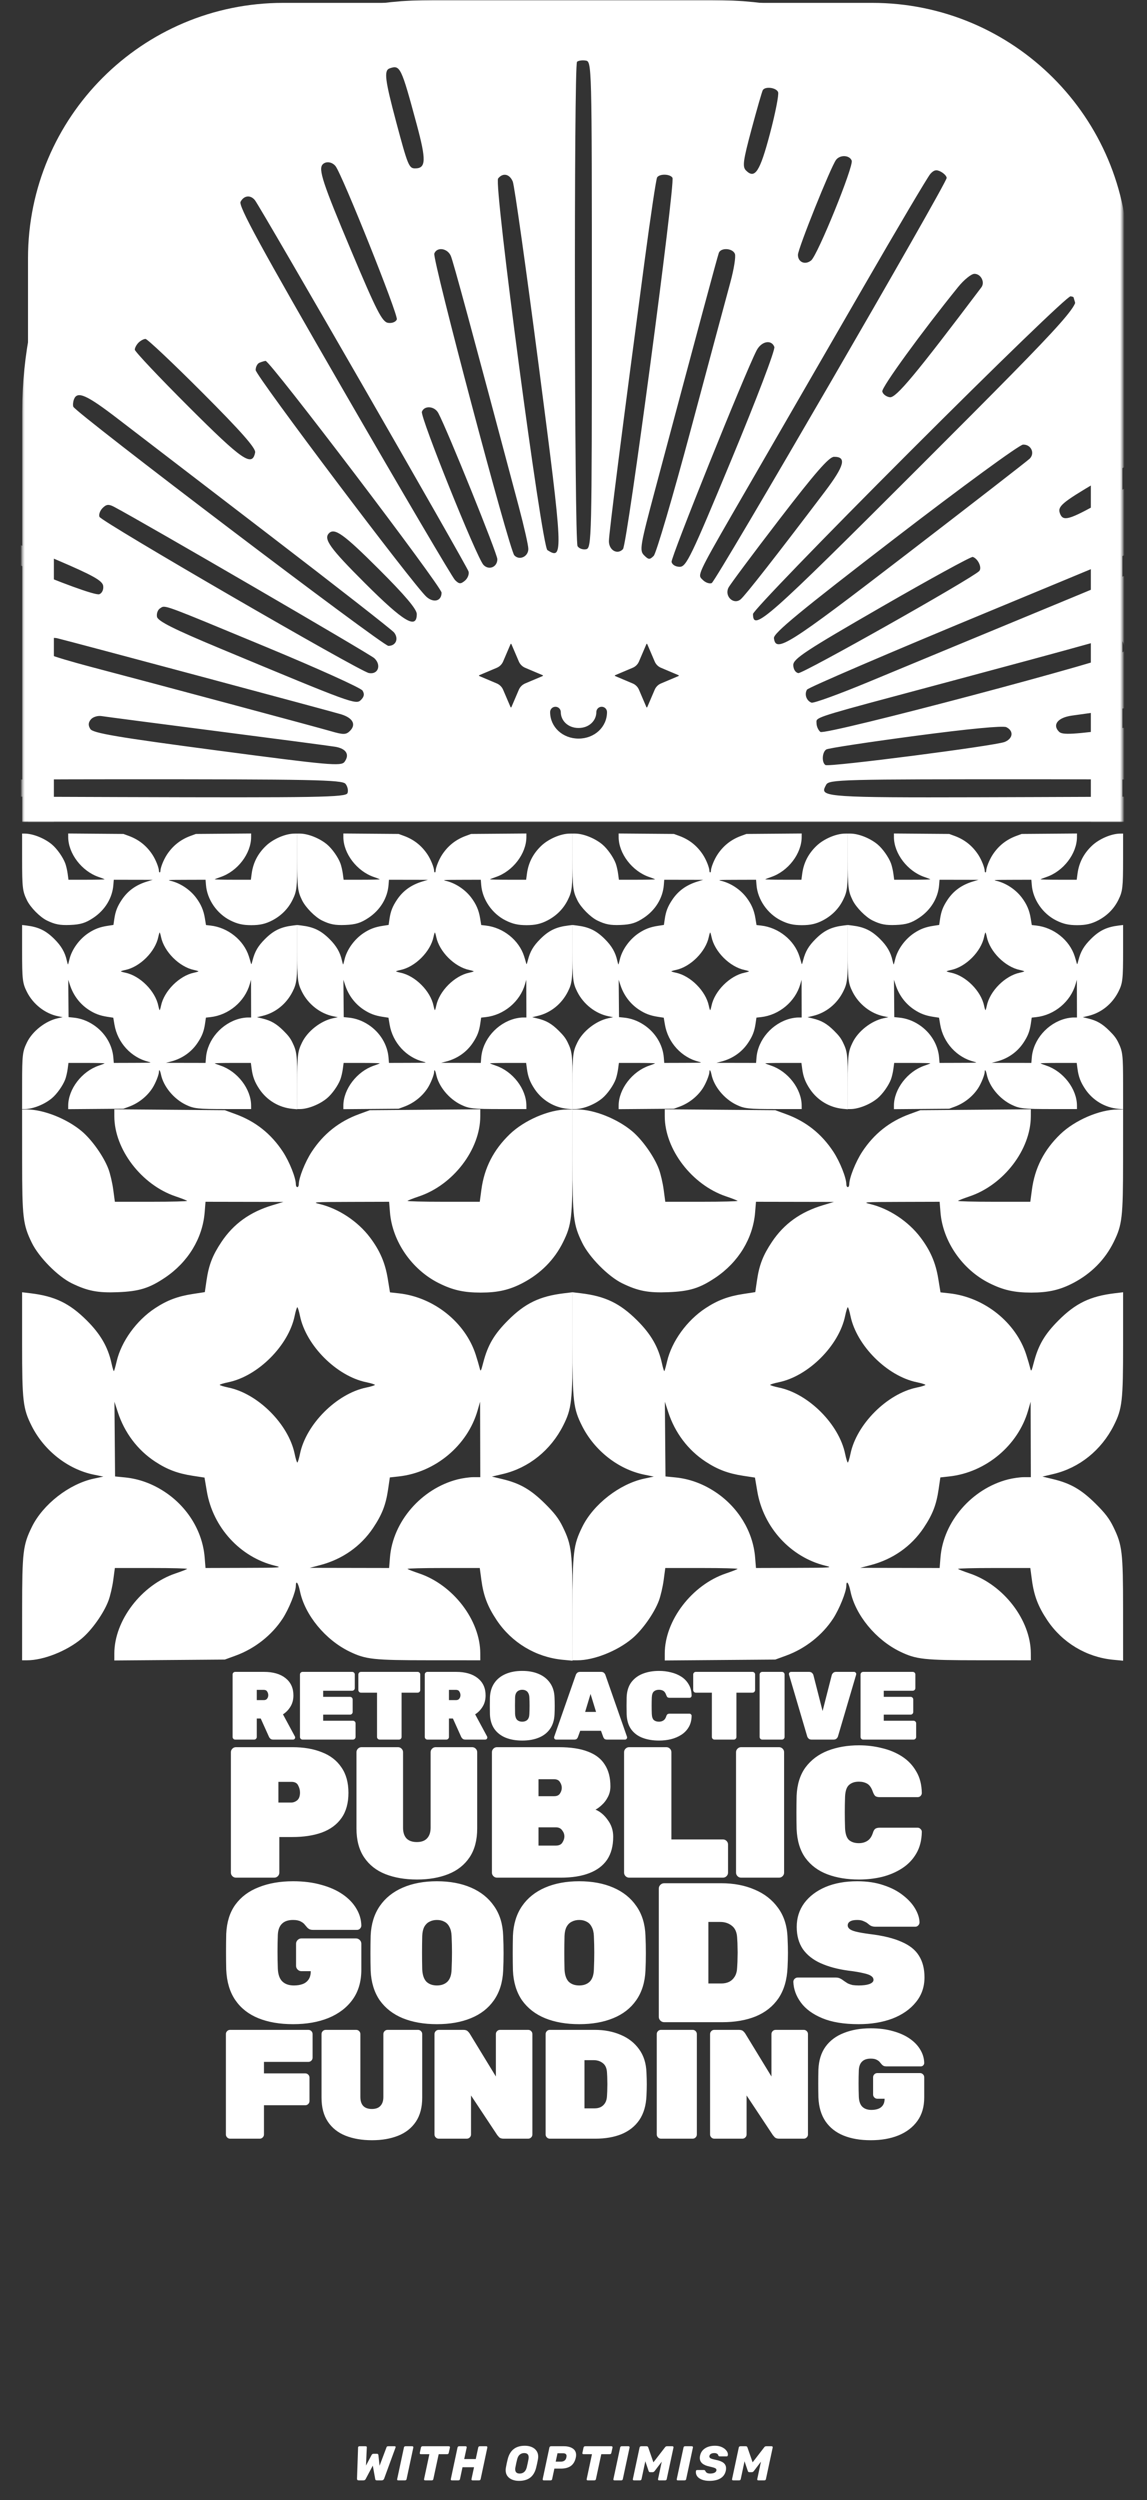 <svg width="532" height="1159" viewBox="0 0 532 1159" fill="none" xmlns="http://www.w3.org/2000/svg">
<rect x="0" y="0" width="532" height="1159" fill="#333333" stroke="none"/>
<path fill-rule="evenodd" clip-rule="evenodd" d="M520.901 746.15C520.887 719.429 520.518 716.28 516.409 707.854C514.499 703.937 512.575 701.425 508.08 696.978C501.527 690.496 496.513 687.611 488.424 685.67L483.516 684.492L488.617 683.289C500.614 680.458 510.796 672.278 516.579 660.824C520.515 653.03 520.913 649.54 520.913 622.845L520.913 599.044L517.007 599.513C505.664 600.877 498.897 604.142 490.979 612.07C484.554 618.501 481.609 623.509 479.517 631.549C478.401 635.844 478.267 636.05 477.815 634.173C477.545 633.052 476.738 630.302 476.02 628.061C471.207 613.029 456.597 601.346 440.362 599.549L436.221 599.09L435.182 592.736C433.978 585.367 431.525 579.692 426.903 573.587C421.3 566.185 412.422 560.293 403.684 558.179C399.885 557.259 400.612 557.206 417.748 557.153L435.818 557.096L436.215 562.02C437.296 575.417 446.319 588.518 458.767 594.765C465.294 598.041 470.41 599.2 478.338 599.2C486.269 599.2 491.656 597.964 497.82 594.732C506.163 590.357 512.527 583.913 516.546 575.771C520.498 567.765 520.887 564.382 520.901 537.912L520.913 514.314L518.366 514.325C509.965 514.365 498.519 519.297 491.793 525.776C484.254 533.038 479.979 541.388 478.627 551.49L477.877 557.096L460.907 557.096C451.574 557.096 444.128 556.906 444.361 556.673C444.595 556.44 447.005 555.502 449.718 554.588C465.55 549.258 478.067 532.908 478.114 517.495L478.124 514.226L452.484 514.441L426.845 514.655L421.911 516.457C412.604 519.856 405.377 525.594 399.91 533.924C396.861 538.57 393.904 546.001 393.904 549.019C393.904 549.726 393.599 550.305 393.225 550.305C392.852 550.305 392.546 549.726 392.546 549.019C392.546 546.001 389.59 538.57 386.54 533.924C381.073 525.594 373.846 519.856 364.539 516.457L359.605 514.655L333.966 514.441L308.327 514.226L308.327 517.452C308.327 532.77 320.951 549.275 336.732 554.588C339.445 555.502 341.855 556.44 342.089 556.673C342.322 556.906 334.876 557.096 325.543 557.096L308.574 557.096L307.823 551.49C307.411 548.407 306.411 544.112 305.6 541.947C303.419 536.118 297.885 528.3 293.141 524.345C286.21 518.566 275.463 514.314 267.79 514.314L265.538 514.314L265.549 537.912C265.563 564.526 265.935 567.69 270.041 576.111C273.322 582.837 282.147 591.764 288.63 594.913C295.968 598.477 300.712 599.386 310.025 599.012C319.819 598.619 324.491 597.182 331.744 592.331C342.499 585.139 349.265 574.049 350.235 562.02L350.633 557.096L368.702 557.133L386.773 557.169L381.679 558.703C371.255 561.842 363.657 567.306 358.043 575.699C353.899 581.895 352.155 586.38 351.108 593.538L350.311 598.984L344.825 599.824C337.706 600.913 332.831 602.747 327.199 606.456C318.573 612.134 311.562 621.838 309.405 631.086C308.861 633.42 308.291 635.453 308.14 635.604C307.989 635.755 307.482 634.12 307.014 631.97C305.376 624.443 301.891 618.419 295.496 612.064C287.523 604.141 280.737 600.872 269.443 599.513L265.538 599.044L265.538 622.925C265.538 649.583 265.932 652.975 269.967 660.997C275.741 672.477 286.821 681.156 298.823 683.599L303.233 684.496L298.818 685.436C287.364 687.875 275.18 697.369 270.05 707.854C265.936 716.262 265.563 719.425 265.549 746.052L265.538 769.651L267.79 769.651C275.463 769.651 286.21 765.398 293.141 759.619C297.885 755.664 303.419 747.846 305.6 742.018C306.411 739.852 307.411 735.558 307.823 732.474L308.574 726.868L325.543 726.868C334.876 726.868 342.322 727.059 342.089 727.292C341.855 727.525 339.445 728.463 336.732 729.376C320.951 734.69 308.327 751.194 308.327 766.513L308.327 769.739L333.966 769.524L359.605 769.309L364.618 767.48C373.495 764.24 381.409 758.007 386.433 750.297C389.299 745.899 392.506 737.954 392.532 735.187C392.559 732.295 393.634 733.666 394.455 737.639C396.731 748.657 406.24 760.207 417.509 765.638C424.996 769.247 428.505 769.625 454.522 769.639L478.124 769.651L478.114 766.425C478.066 751.057 465.529 734.699 449.718 729.376C447.005 728.463 444.595 727.525 444.361 727.292C444.128 727.059 451.574 726.868 460.907 726.868L477.877 726.868L478.627 732.474C479.599 739.738 481.518 744.75 485.744 751.069C492.728 761.508 503.921 768.22 516.328 769.407L520.913 769.846L520.901 746.15ZM403.839 725.524C414.126 722.828 422.691 716.811 428.407 708.266C432.559 702.06 434.296 697.585 435.35 690.377L436.153 684.882L440.328 684.42C457.269 682.543 472.192 670.06 476.854 653.866L478.027 649.792L478.076 667.278L478.124 684.765L474.87 684.765C473.081 684.765 469.796 685.23 467.569 685.798C450.793 690.081 437.555 705.342 436.215 721.945L435.818 726.868L417.408 726.831L398.998 726.793L403.839 725.524ZM350.235 721.945C349.261 709.875 342.299 698.508 331.584 691.494C325.842 687.735 319.688 685.514 313.247 684.878L308.666 684.425L308.52 667.108L308.375 649.792L309.947 654.625C313.042 664.138 319.103 672.179 327.193 677.505C332.815 681.207 337.702 683.051 344.752 684.13L350.166 684.958L351.263 691.407C354.104 708.104 366.787 721.913 382.856 725.806C386.531 726.696 385.657 726.759 368.702 726.812L350.633 726.868L350.235 721.945ZM391.982 673.929C389.151 660.224 374.981 646.056 361.273 643.225C359.048 642.765 357.228 642.206 357.228 641.982C357.228 641.758 359.048 641.199 361.273 640.74C374.981 637.908 389.151 623.741 391.982 610.035C392.442 607.811 393.001 605.991 393.225 605.991C393.449 605.991 394.008 607.811 394.468 610.035C397.3 623.741 411.47 637.908 425.177 640.74C427.402 641.199 429.222 641.758 429.222 641.982C429.222 642.206 427.402 642.765 425.177 643.225C411.47 646.056 397.3 660.224 394.468 673.929C394.008 676.154 393.449 677.974 393.225 677.974C393.001 677.974 392.442 676.154 391.982 673.929Z" fill="white"/>
<path fill-rule="evenodd" clip-rule="evenodd" d="M265.536 746.15C265.522 719.429 265.153 716.28 261.045 707.854C259.136 703.937 257.213 701.425 252.719 696.978C246.168 690.496 241.156 687.611 233.069 685.67L228.163 684.492L233.262 683.289C245.255 680.458 255.434 672.278 261.216 660.824C265.15 653.03 265.548 649.54 265.548 622.845L265.548 599.044L261.644 599.513C250.304 600.877 243.539 604.142 235.623 612.07C229.201 618.501 226.256 623.509 224.166 631.549C223.049 635.844 222.916 636.05 222.464 634.173C222.194 633.052 221.387 630.302 220.67 628.061C215.858 613.029 201.252 601.346 185.023 599.549L180.883 599.09L179.844 592.736C178.641 585.367 176.188 579.692 171.569 573.587C165.967 566.185 157.091 560.293 148.357 558.179C144.558 557.259 145.286 557.206 162.416 557.153L180.48 557.096L180.877 562.02C181.958 575.417 190.978 588.518 203.422 594.765C209.947 598.041 215.061 599.2 222.987 599.2C230.915 599.2 236.3 597.964 242.463 594.732C250.802 590.357 257.165 583.913 261.183 575.771C265.133 567.765 265.523 564.382 265.536 537.912L265.548 514.314L263.001 514.325C254.604 514.365 243.161 519.297 236.437 525.776C228.901 533.038 224.627 541.388 223.276 551.49L222.525 557.096L205.561 557.096C196.231 557.096 188.788 556.906 189.021 556.673C189.254 556.44 191.664 555.502 194.376 554.588C210.203 549.258 222.715 532.908 222.762 517.495L222.772 514.226L197.141 514.441L171.51 514.655L166.578 516.457C157.274 519.856 150.049 525.594 144.584 533.924C141.536 538.57 138.58 546.001 138.58 549.019C138.58 549.726 138.274 550.305 137.901 550.305C137.528 550.305 137.222 549.726 137.222 549.019C137.222 546.001 134.267 538.57 131.218 533.924C125.753 525.594 118.528 519.856 109.224 516.457L104.292 514.655L78.661 514.441L53.03 514.226L53.03 517.452C53.03 532.77 65.65 549.275 81.426 554.588C84.138 555.502 86.548 556.44 86.781 556.673C87.014 556.906 79.571 557.096 70.241 557.096L53.277 557.096L52.526 551.49C52.114 548.407 51.114 544.112 50.304 541.947C48.123 536.118 42.592 528.3 37.849 524.345C30.92 518.566 20.176 514.314 12.506 514.314L10.255 514.314L10.266 537.912C10.28 564.526 10.652 567.69 14.757 576.111C18.036 582.837 26.859 591.764 33.34 594.913C40.675 598.477 45.417 599.386 54.727 599.012C64.518 598.619 69.189 597.182 76.44 592.331C87.191 585.139 93.955 574.049 94.925 562.02L95.322 557.096L113.386 557.133L131.451 557.169L126.359 558.703C115.938 561.842 108.343 567.306 102.73 575.699C98.587 581.895 96.844 586.38 95.797 593.538L95.001 598.984L89.516 599.824C82.399 600.913 77.526 602.747 71.896 606.456C63.273 612.134 56.264 621.838 54.108 631.086C53.563 633.42 52.994 635.453 52.843 635.604C52.692 635.755 52.186 634.12 51.718 631.97C50.08 624.443 46.596 618.419 40.203 612.064C32.233 604.141 25.448 600.872 14.159 599.513L10.255 599.044L10.255 622.925C10.255 649.583 10.649 652.975 14.682 660.997C20.454 672.477 31.531 681.156 43.529 683.599L47.937 684.496L43.524 685.436C32.074 687.875 19.894 697.369 14.765 707.854C10.652 716.262 10.28 719.425 10.266 746.052L10.254 769.651L12.506 769.651C20.176 769.651 30.92 765.398 37.849 759.619C42.592 755.664 48.123 747.846 50.304 742.018C51.114 739.852 52.114 735.558 52.526 732.474L53.277 726.868L70.241 726.868C79.571 726.868 87.014 727.059 86.781 727.292C86.548 727.525 84.138 728.463 81.426 729.376C65.65 734.69 53.03 751.194 53.03 766.513L53.03 769.739L78.661 769.524L104.292 769.309L109.303 767.48C118.178 764.24 126.089 758.007 131.111 750.297C133.976 745.899 137.182 737.954 137.208 735.187C137.235 732.295 138.31 733.666 139.131 737.639C141.406 748.657 150.912 760.207 162.177 765.638C169.661 769.247 173.17 769.625 199.178 769.639L222.772 769.651L222.762 766.425C222.715 751.057 210.182 734.699 194.376 729.376C191.664 728.463 189.254 727.525 189.021 727.292C188.788 727.059 196.231 726.868 205.561 726.868L222.525 726.868L223.276 732.474C224.247 739.738 226.165 744.75 230.39 751.069C237.372 761.508 248.561 768.22 260.965 769.407L265.548 769.846L265.536 746.15ZM148.511 725.524C158.795 722.828 167.358 716.811 173.072 708.266C177.222 702.06 178.958 697.585 180.012 690.377L180.815 684.882L184.989 684.42C201.925 682.543 216.842 670.06 221.503 653.866L222.676 649.792L222.724 667.278L222.772 684.765L219.52 684.765C217.732 684.765 214.447 685.23 212.221 685.798C195.451 690.081 182.217 705.342 180.877 721.945L180.48 726.868L162.076 726.831L143.672 726.793L148.511 725.524ZM94.925 721.945C93.951 709.875 86.991 698.508 76.28 691.494C70.539 687.735 64.388 685.514 57.949 684.878L53.369 684.425L53.223 667.108L53.078 649.792L54.65 654.625C57.744 664.138 63.802 672.179 71.89 677.505C77.511 681.207 82.396 683.051 89.444 684.13L94.856 684.958L95.952 691.407C98.792 708.104 111.471 721.913 127.535 725.806C131.209 726.696 130.335 726.759 113.386 726.812L95.322 726.868L94.925 721.945ZM136.659 673.929C133.828 660.224 119.663 646.056 105.96 643.225C103.735 642.765 101.916 642.206 101.916 641.982C101.916 641.758 103.735 641.199 105.96 640.74C119.663 637.908 133.828 623.741 136.659 610.035C137.118 607.811 137.677 605.991 137.901 605.991C138.125 605.991 138.684 607.811 139.144 610.035C141.974 623.741 156.14 637.908 169.843 640.74C172.067 641.199 173.887 641.758 173.887 641.982C173.887 642.206 172.067 642.765 169.843 643.225C156.14 646.056 141.974 660.224 139.144 673.929C138.684 676.154 138.125 677.974 137.901 677.974C137.677 677.974 137.118 676.154 136.659 673.929Z" fill="white"/>
<path fill-rule="evenodd" clip-rule="evenodd" d="M393.224 502.375C393.218 489.01 393.033 487.435 390.978 483.22C390.023 481.261 389.061 480.005 386.814 477.781C383.538 474.539 381.031 473.096 376.986 472.125L374.532 471.536L377.082 470.934C383.081 469.518 388.172 465.427 391.064 459.698C393.031 455.8 393.23 454.055 393.23 440.703L393.23 428.798L391.278 429.033C385.606 429.715 382.223 431.348 378.263 435.313C375.051 438.53 373.578 441.035 372.533 445.056C371.974 447.204 371.907 447.307 371.682 446.368C371.546 445.808 371.143 444.432 370.784 443.311C368.377 435.793 361.072 429.95 352.955 429.051L350.884 428.821L350.365 425.643C349.763 421.958 348.536 419.119 346.226 416.066C343.424 412.363 338.985 409.416 334.616 408.359C332.716 407.899 333.08 407.873 341.648 407.846L350.683 407.818L350.881 410.28C351.422 416.981 355.933 423.533 362.157 426.658C365.421 428.296 367.979 428.876 371.943 428.876C375.908 428.876 378.602 428.258 381.684 426.642C385.855 424.453 389.038 421.23 391.047 417.158C393.023 413.154 393.218 411.462 393.224 398.223L393.23 386.42L391.957 386.425C387.757 386.445 382.033 388.912 378.67 392.152C374.901 395.785 372.763 399.961 372.087 405.014L371.712 407.818L363.227 407.818C358.561 407.818 354.838 407.722 354.955 407.606C355.071 407.489 356.277 407.02 357.633 406.563C365.549 403.897 371.807 395.72 371.831 388.011L371.836 386.376L359.016 386.483L346.196 386.59L343.73 387.492C339.076 389.192 335.463 392.061 332.729 396.228C331.204 398.551 329.726 402.269 329.726 403.778C329.726 404.131 329.573 404.421 329.387 404.421C329.2 404.421 329.047 404.131 329.047 403.778C329.047 402.269 327.569 398.551 326.044 396.228C323.311 392.061 319.697 389.192 315.043 387.492L312.577 386.59L299.757 386.483L286.937 386.375L286.937 387.989C286.937 395.651 293.249 403.906 301.14 406.563C302.496 407.02 303.702 407.489 303.818 407.606C303.935 407.722 300.212 407.818 295.546 407.818L287.061 407.818L286.686 405.014C286.479 403.472 285.979 401.324 285.574 400.24C284.483 397.325 281.717 393.415 279.345 391.437C275.879 388.547 270.505 386.42 266.669 386.42L265.543 386.42L265.549 398.223C265.555 411.534 265.741 413.116 267.795 417.328C269.435 420.692 273.848 425.157 277.089 426.732C280.758 428.515 283.13 428.969 287.786 428.782C292.683 428.586 295.02 427.867 298.646 425.441C304.024 421.843 307.406 416.297 307.892 410.28L308.09 407.818L317.125 407.836L326.16 407.854L323.613 408.621C318.402 410.192 314.603 412.924 311.796 417.122C309.723 420.221 308.851 422.464 308.328 426.044L307.93 428.768L305.186 429.188C301.627 429.733 299.189 430.65 296.373 432.505C292.06 435.346 288.555 440.199 287.477 444.825C287.204 445.992 286.92 447.008 286.844 447.084C286.768 447.16 286.515 446.342 286.281 445.266C285.462 441.502 283.719 438.489 280.522 435.311C276.535 431.347 273.142 429.712 267.495 429.033L265.543 428.798L265.543 440.743C265.543 454.076 265.74 455.772 267.757 459.784C270.644 465.527 276.184 469.867 282.186 471.089L284.39 471.538L282.183 472.008C276.456 473.228 270.364 477.976 267.799 483.22C265.742 487.426 265.555 489.008 265.549 502.326L265.543 514.129L266.669 514.129C270.505 514.129 275.879 512.002 279.345 509.111C281.717 507.133 284.483 503.223 285.574 500.308C285.979 499.225 286.479 497.077 286.686 495.535L287.061 492.731L295.546 492.731C300.212 492.731 303.935 492.826 303.818 492.943C303.702 493.059 302.496 493.528 301.14 493.985C293.249 496.643 286.937 504.898 286.937 512.559L286.937 514.173L299.757 514.065L312.577 513.958L315.083 513.043C319.522 511.423 323.479 508.305 325.991 504.449C327.423 502.249 329.027 498.275 329.04 496.891C329.053 495.445 329.591 496.131 330.002 498.118C331.14 503.629 335.894 509.405 341.528 512.122C345.272 513.927 347.026 514.116 360.035 514.123L371.836 514.129L371.831 512.515C371.807 504.829 365.538 496.648 357.633 493.985C356.277 493.528 355.071 493.059 354.955 492.943C354.838 492.826 358.561 492.731 363.227 492.731L371.712 492.731L372.087 495.535C372.573 499.168 373.533 501.674 375.646 504.835C379.138 510.056 384.734 513.413 390.938 514.007L393.23 514.226L393.224 502.375ZM334.693 492.059C339.837 490.71 344.119 487.701 346.977 483.427C349.053 480.323 349.922 478.084 350.449 474.48L350.851 471.731L352.938 471.5C361.409 470.561 368.87 464.318 371.201 456.218L371.788 454.18L371.812 462.926L371.836 471.672L370.209 471.672C369.315 471.672 367.672 471.905 366.559 472.189C358.171 474.331 351.551 481.964 350.881 490.268L350.683 492.731L341.478 492.712L332.273 492.693L334.693 492.059ZM307.892 490.268C307.405 484.232 303.923 478.546 298.566 475.038C295.695 473.158 292.618 472.047 289.398 471.729L287.107 471.502L287.034 462.841L286.961 454.18L287.748 456.598C289.295 461.356 292.325 465.377 296.371 468.041C299.182 469.893 301.625 470.815 305.15 471.355L307.857 471.769L308.405 474.994C309.826 483.345 316.167 490.252 324.202 492.2C326.039 492.645 325.602 492.676 317.125 492.703L308.09 492.731L307.892 490.268ZM328.765 466.253C327.349 459.398 320.264 452.312 313.411 450.896C312.298 450.666 311.388 450.386 311.388 450.274C311.388 450.162 312.298 449.883 313.411 449.653C320.264 448.237 327.349 441.15 328.765 434.296C328.995 433.183 329.274 432.273 329.387 432.273C329.499 432.273 329.778 433.183 330.008 434.296C331.424 441.15 338.509 448.237 345.362 449.653C346.475 449.883 347.385 450.162 347.385 450.274C347.385 450.386 346.475 450.666 345.362 450.896C338.509 452.312 331.424 459.398 330.008 466.253C329.778 467.366 329.499 468.276 329.387 468.276C329.274 468.276 328.995 467.366 328.765 466.253Z" fill="white"/>
<path fill-rule="evenodd" clip-rule="evenodd" d="M137.854 502.375C137.847 489.01 137.663 487.435 135.609 483.22C134.655 481.261 133.694 480.005 131.448 477.781C128.173 474.539 125.668 473.096 121.626 472.125L119.173 471.536L121.722 470.934C127.717 469.518 132.805 465.427 135.695 459.698C137.661 455.8 137.86 454.055 137.86 440.703L137.86 428.798L135.908 429.033C130.24 429.715 126.859 431.348 122.902 435.313C119.692 438.53 118.22 441.035 117.175 445.056C116.617 447.204 116.551 447.307 116.325 446.368C116.19 445.808 115.786 444.432 115.428 443.311C113.023 435.793 105.722 429.95 97.61 429.051L95.541 428.821L95.022 425.643C94.42 421.958 93.194 419.119 90.885 416.066C88.085 412.363 83.649 409.416 79.283 408.359C77.385 407.899 77.748 407.873 86.31 407.846L95.34 407.818L95.538 410.28C96.078 416.981 100.587 423.533 106.807 426.658C110.068 428.296 112.625 428.876 116.586 428.876C120.549 428.876 123.241 428.258 126.321 426.642C130.489 424.453 133.67 421.23 135.678 417.158C137.653 413.154 137.847 411.462 137.854 398.223L137.86 386.42L136.587 386.425C132.39 386.445 126.67 388.912 123.309 392.152C119.542 395.785 117.406 399.961 116.73 405.014L116.355 407.818L107.876 407.818C103.213 407.818 99.492 407.722 99.609 407.606C99.725 407.489 100.93 407.02 102.285 406.563C110.196 403.897 116.45 395.72 116.474 388.011L116.479 386.376L103.668 386.483L90.856 386.59L88.391 387.492C83.74 389.192 80.129 392.061 77.397 396.228C75.874 398.551 74.396 402.269 74.396 403.778C74.396 404.131 74.243 404.421 74.057 404.421C73.87 404.421 73.718 404.131 73.718 403.778C73.718 402.269 72.24 398.551 70.716 396.228C67.985 392.061 64.373 389.192 59.723 387.492L57.258 386.59L44.446 386.483L31.635 386.375L31.635 387.989C31.635 395.651 37.943 403.906 45.828 406.563C47.184 407.02 48.388 407.489 48.505 407.606C48.622 407.722 44.901 407.818 40.238 407.818L31.758 407.818L31.383 405.014C31.177 403.472 30.677 401.324 30.273 400.24C29.182 397.325 26.418 393.415 24.047 391.437C20.584 388.547 15.213 386.42 11.379 386.42L10.254 386.42L10.26 398.223C10.267 411.534 10.453 413.116 12.504 417.328C14.144 420.692 18.553 425.157 21.793 426.732C25.459 428.515 27.83 428.969 32.483 428.782C37.377 428.586 39.712 427.867 43.336 425.441C48.71 421.843 52.091 416.297 52.576 410.28L52.774 407.818L61.803 407.836L70.833 407.854L68.287 408.621C63.079 410.192 59.282 412.924 56.477 417.122C54.406 420.221 53.535 422.464 53.012 426.044L52.614 428.768L49.872 429.188C46.315 429.733 43.879 430.65 41.065 432.505C36.755 435.346 33.252 440.199 32.174 444.825C31.901 445.992 31.617 447.008 31.541 447.084C31.466 447.16 31.213 446.342 30.979 445.266C30.16 441.502 28.419 438.489 25.224 435.311C21.24 431.347 17.849 429.712 12.205 429.033L10.254 428.798L10.254 440.743C10.254 454.076 10.451 455.772 12.467 459.784C15.352 465.527 20.889 469.867 26.886 471.089L29.089 471.538L26.884 472.008C21.16 473.228 15.072 477.976 12.508 483.22C10.453 487.426 10.267 489.008 10.26 502.326L10.254 514.129L11.379 514.129C15.213 514.129 20.584 512.002 24.047 509.111C26.418 507.133 29.182 503.223 30.273 500.308C30.677 499.225 31.177 497.077 31.383 495.535L31.758 492.731L40.238 492.731C44.901 492.731 48.622 492.826 48.505 492.943C48.388 493.059 47.184 493.528 45.828 493.985C37.943 496.643 31.635 504.898 31.635 512.559L31.635 514.173L44.446 514.065L57.258 513.958L59.763 513.043C64.198 511.423 68.153 508.305 70.663 504.449C72.095 502.249 73.698 498.275 73.71 496.891C73.724 495.445 74.261 496.131 74.671 498.118C75.809 503.629 80.56 509.405 86.191 512.122C89.932 513.927 91.686 514.116 104.686 514.123L116.479 514.129L116.474 512.515C116.45 504.829 110.186 496.648 102.285 493.985C100.93 493.528 99.725 493.059 99.609 492.943C99.492 492.826 103.213 492.731 107.876 492.731L116.355 492.731L116.73 495.535C117.216 499.168 118.175 501.674 120.287 504.835C123.776 510.056 129.369 513.413 135.569 514.007L137.86 514.226L137.854 502.375ZM79.36 492.059C84.501 490.71 88.78 487.701 91.637 483.427C93.711 480.323 94.579 478.084 95.106 474.48L95.507 471.731L97.593 471.5C106.058 470.561 113.515 464.318 115.844 456.218L116.431 454.18L116.455 462.926L116.479 471.672L114.853 471.672C113.959 471.672 112.318 471.905 111.205 472.189C102.822 474.331 96.208 481.964 95.538 490.268L95.34 492.731L86.141 492.712L76.942 492.693L79.36 492.059ZM52.576 490.268C52.089 484.232 48.61 478.546 43.256 475.038C40.387 473.158 37.312 472.047 34.093 471.729L31.804 471.502L31.732 462.841L31.659 454.18L32.444 456.598C33.991 461.356 37.019 465.377 41.062 468.041C43.871 469.893 46.313 470.815 49.836 471.355L52.541 471.769L53.089 474.994C54.509 483.345 60.846 490.252 68.876 492.2C70.712 492.645 70.275 492.676 61.803 492.703L52.774 492.731L52.576 490.268ZM73.436 466.253C72.021 459.398 64.941 452.312 58.091 450.896C56.979 450.666 56.07 450.386 56.07 450.274C56.07 450.162 56.979 449.883 58.091 449.653C64.941 448.237 72.021 441.15 73.436 434.296C73.666 433.183 73.945 432.273 74.057 432.273C74.169 432.273 74.448 433.183 74.678 434.296C76.093 441.15 83.173 448.237 90.022 449.653C91.134 449.883 92.044 450.162 92.044 450.274C92.044 450.386 91.134 450.666 90.022 450.896C83.173 452.312 76.093 459.398 74.678 466.253C74.448 467.366 74.169 468.276 74.057 468.276C73.945 468.276 73.666 467.366 73.436 466.253Z" fill="white"/>
<path fill-rule="evenodd" clip-rule="evenodd" d="M520.907 502.375C520.9 489.01 520.715 487.435 518.661 483.22C517.706 481.261 516.744 480.005 514.496 477.781C511.22 474.539 508.713 473.096 504.668 472.125L502.214 471.536L504.765 470.934C510.763 469.518 515.854 465.427 518.746 459.698C520.714 455.8 520.913 454.055 520.913 440.703L520.913 428.798L518.96 429.033C513.288 429.715 509.905 431.348 505.946 435.313C502.733 438.53 501.261 441.035 500.215 445.056C499.657 447.204 499.59 447.307 499.364 446.368C499.229 445.808 498.825 444.432 498.466 443.311C496.06 435.793 488.755 429.95 480.637 429.051L478.567 428.821L478.047 425.643C477.445 421.958 476.219 419.119 473.908 416.066C471.106 412.363 466.667 409.416 462.298 408.359C460.399 407.899 460.762 407.873 469.33 407.846L478.365 407.818L478.564 410.28C479.104 416.981 483.616 423.533 489.84 426.658C493.103 428.296 495.661 428.876 499.625 428.876C503.591 428.876 506.284 428.258 509.366 426.642C513.538 424.453 516.72 421.23 518.729 417.158C520.705 413.154 520.9 411.462 520.907 398.223L520.913 386.42L519.639 386.425C515.439 386.445 509.716 388.912 506.353 392.152C502.583 395.785 500.446 399.961 499.77 405.014L499.395 407.818L490.91 407.818C486.243 407.818 482.52 407.722 482.637 407.606C482.754 407.489 483.959 407.02 485.315 406.563C493.231 403.897 499.49 395.72 499.513 388.011L499.518 386.376L486.698 386.483L473.879 386.59L471.412 387.492C466.759 389.192 463.145 392.061 460.412 396.228C458.887 398.551 457.408 402.269 457.408 403.778C457.408 404.131 457.256 404.421 457.069 404.421C456.882 404.421 456.729 404.131 456.729 403.778C456.729 402.269 455.251 398.551 453.726 396.228C450.993 392.061 447.379 389.192 442.726 387.492L440.259 386.59L427.439 386.483L414.62 386.375L414.62 387.989C414.62 395.651 420.932 403.906 428.822 406.563C430.179 407.02 431.384 407.489 431.501 407.606C431.617 407.722 427.894 407.818 423.228 407.818L414.743 407.818L414.368 405.014C414.162 403.472 413.662 401.324 413.256 400.24C412.166 397.325 409.399 393.415 407.027 391.437C403.561 388.547 398.188 386.42 394.351 386.42L393.225 386.42L393.231 398.223C393.238 411.534 393.424 413.116 395.477 417.328C397.117 420.692 401.53 425.157 404.771 426.732C408.44 428.515 410.812 428.969 415.469 428.782C420.366 428.586 422.702 427.867 426.328 425.441C431.706 421.843 435.089 416.297 435.574 410.28L435.773 407.818L444.808 407.836L453.843 407.854L451.296 408.621C446.084 410.192 442.285 412.924 439.478 417.122C437.406 420.221 436.534 422.464 436.01 426.044L435.612 428.768L432.869 429.188C429.309 429.733 426.872 430.65 424.056 432.505C419.743 435.346 416.237 440.199 415.159 444.825C414.887 445.992 414.602 447.008 414.526 447.084C414.451 447.16 414.198 446.342 413.964 445.266C413.144 441.502 411.402 438.489 408.204 435.311C404.218 431.347 400.825 429.712 395.178 429.033L393.225 428.798L393.225 440.743C393.225 454.076 393.422 455.772 395.44 459.784C398.327 465.527 403.867 469.867 409.868 471.089L412.073 471.538L409.865 472.008C404.138 473.228 398.046 477.976 395.481 483.22C393.424 487.426 393.238 489.008 393.231 502.326L393.225 514.129L394.351 514.129C398.188 514.129 403.561 512.002 407.027 509.111C409.399 507.133 412.166 503.223 413.256 500.308C413.662 499.225 414.162 497.077 414.368 495.535L414.743 492.731L423.228 492.731C427.894 492.731 431.617 492.826 431.501 492.943C431.384 493.059 430.179 493.528 428.822 493.985C420.932 496.643 414.62 504.898 414.62 512.559L414.62 514.173L427.439 514.065L440.259 513.958L442.766 513.043C447.204 511.423 451.161 508.305 453.673 504.449C455.106 502.249 456.709 498.275 456.722 496.891C456.736 495.445 457.273 496.131 457.684 498.118C458.822 503.629 463.577 509.405 469.211 512.122C472.954 513.927 474.709 514.116 487.717 514.123L499.518 514.129L499.513 512.515C499.489 504.829 493.221 496.648 485.315 493.985C483.959 493.528 482.754 493.059 482.637 492.943C482.52 492.826 486.243 492.731 490.91 492.731L499.395 492.731L499.77 495.535C500.256 499.168 501.215 501.674 503.328 504.835C506.82 510.056 512.417 513.413 518.62 514.007L520.913 514.226L520.907 502.375ZM462.376 492.059C467.519 490.71 471.802 487.701 474.66 483.427C476.736 480.323 477.604 478.084 478.131 474.48L478.533 471.731L480.62 471.5C489.091 470.561 496.552 464.318 498.883 456.218L499.47 454.18L499.494 462.926L499.518 471.672L497.892 471.672C496.997 471.672 495.354 471.905 494.241 472.189C485.853 474.331 479.234 481.964 478.564 490.268L478.365 492.731L469.16 492.712L459.955 492.693L462.376 492.059ZM435.574 490.268C435.087 484.232 431.606 478.546 426.248 475.038C423.377 473.158 420.3 472.047 417.08 471.729L414.789 471.502L414.716 462.841L414.644 454.18L415.43 456.598C416.977 461.356 420.008 465.377 424.053 468.041C426.864 469.893 429.307 470.815 432.832 471.355L435.539 471.769L436.088 474.994C437.508 483.345 443.85 490.252 451.884 492.2C453.722 492.645 453.285 492.676 444.808 492.703L435.773 492.731L435.574 490.268ZM456.447 466.253C455.032 459.398 447.947 452.312 441.093 450.896C439.981 450.666 439.07 450.386 439.07 450.274C439.07 450.162 439.981 449.883 441.093 449.653C447.947 448.237 455.032 441.15 456.447 434.296C456.677 433.183 456.957 432.273 457.069 432.273C457.181 432.273 457.46 433.183 457.69 434.296C459.106 441.15 466.191 448.237 473.045 449.653C474.157 449.883 475.067 450.162 475.067 450.274C475.067 450.386 474.157 450.666 473.045 450.896C466.191 452.312 459.106 459.398 457.69 466.253C457.46 467.366 457.181 468.276 457.069 468.276C456.957 468.276 456.677 467.366 456.447 466.253Z" fill="white"/>
<path fill-rule="evenodd" clip-rule="evenodd" d="M265.542 502.375C265.535 489.01 265.35 487.435 263.296 483.22C262.341 481.261 261.379 480.005 259.131 477.781C255.855 474.539 253.348 473.096 249.303 472.125L246.849 471.536L249.4 470.934C255.398 469.518 260.489 465.427 263.381 459.698C265.349 455.8 265.548 454.055 265.548 440.703L265.548 428.798L263.595 429.033C257.923 429.715 254.54 431.348 250.581 435.313C247.368 438.53 245.896 441.035 244.85 445.056C244.292 447.204 244.225 447.307 243.999 446.368C243.864 445.808 243.46 444.432 243.101 443.311C240.695 435.793 233.39 429.95 225.272 429.051L223.202 428.821L222.682 425.643C222.08 421.958 220.854 419.119 218.543 416.066C215.741 412.363 211.302 409.416 206.933 408.359C205.034 407.899 205.397 407.873 213.965 407.846L223 407.818L223.199 410.28C223.739 416.981 228.251 423.533 234.475 426.658C237.738 428.296 240.296 428.876 244.26 428.876C248.226 428.876 250.919 428.258 254.001 426.642C258.173 424.453 261.355 421.23 263.364 417.158C265.34 413.154 265.535 411.462 265.542 398.223L265.548 386.42L264.274 386.425C260.074 386.445 254.351 388.912 250.988 392.152C247.218 395.785 245.081 399.961 244.405 405.014L244.03 407.818L235.545 407.818C230.878 407.818 227.155 407.722 227.272 407.606C227.389 407.489 228.594 407.02 229.95 406.563C237.866 403.897 244.125 395.72 244.148 388.011L244.153 386.376L231.334 386.483L218.514 386.59L216.047 387.492C211.394 389.192 207.78 392.061 205.047 396.228C203.522 398.551 202.044 402.269 202.044 403.778C202.044 404.131 201.891 404.421 201.704 404.421C201.517 404.421 201.364 404.131 201.364 403.778C201.364 402.269 199.886 398.551 198.361 396.228C195.628 392.061 192.014 389.192 187.361 387.492L184.894 386.59L172.074 386.483L159.255 386.375L159.255 387.989C159.255 395.651 165.567 403.906 173.457 406.563C174.814 407.02 176.019 407.489 176.136 407.606C176.252 407.722 172.529 407.818 167.863 407.818L159.378 407.818L159.003 405.014C158.797 403.472 158.297 401.324 157.892 400.24C156.801 397.325 154.034 393.415 151.662 391.437C148.196 388.547 142.823 386.42 138.986 386.42L137.86 386.42L137.866 398.223C137.873 411.534 138.059 413.116 140.112 417.328C141.752 420.692 146.165 425.157 149.406 426.732C153.075 428.515 155.447 428.969 160.104 428.782C165.001 428.586 167.337 427.867 170.964 425.441C176.341 421.843 179.724 416.297 180.209 410.28L180.408 407.818L189.443 407.836L198.478 407.854L195.931 408.621C190.719 410.192 186.92 412.924 184.113 417.122C182.041 420.221 181.169 422.464 180.645 426.044L180.247 428.768L177.504 429.188C173.944 429.733 171.507 430.65 168.691 432.505C164.378 435.346 160.872 440.199 159.794 444.825C159.522 445.992 159.237 447.008 159.161 447.084C159.086 447.16 158.833 446.342 158.599 445.266C157.779 441.502 156.037 438.489 152.839 435.311C148.853 431.347 145.46 429.712 139.813 429.033L137.86 428.798L137.86 440.743C137.86 454.076 138.058 455.772 140.075 459.784C142.962 465.527 148.502 469.867 154.503 471.089L156.708 471.538L154.5 472.008C148.773 473.228 142.681 477.976 140.116 483.22C138.059 487.426 137.873 489.008 137.866 502.326L137.86 514.129L138.986 514.129C142.823 514.129 148.196 512.002 151.662 509.111C154.034 507.133 156.801 503.223 157.891 500.308C158.297 499.225 158.797 497.077 159.003 495.535L159.378 492.731L167.863 492.731C172.529 492.731 176.252 492.826 176.136 492.943C176.019 493.059 174.814 493.528 173.457 493.985C165.567 496.643 159.255 504.898 159.255 512.559L159.255 514.173L172.074 514.065L184.894 513.958L187.401 513.043C191.839 511.423 195.796 508.305 198.308 504.449C199.741 502.249 201.344 498.275 201.357 496.891C201.371 495.445 201.908 496.131 202.319 498.118C203.457 503.629 208.212 509.405 213.846 512.122C217.589 513.927 219.344 514.116 232.352 514.123L244.153 514.129L244.148 512.515C244.124 504.829 237.856 496.648 229.95 493.985C228.594 493.528 227.389 493.059 227.272 492.943C227.155 492.826 230.878 492.731 235.545 492.731L244.03 492.731L244.405 495.535C244.891 499.168 245.85 501.674 247.963 504.835C251.455 510.056 257.052 513.413 263.255 514.007L265.548 514.226L265.542 502.375ZM207.011 492.059C212.154 490.71 216.437 487.701 219.295 483.427C221.371 480.323 222.239 478.084 222.766 474.48L223.168 471.731L225.255 471.5C233.726 470.561 241.187 464.318 243.518 456.218L244.105 454.18L244.129 462.926L244.153 471.672L242.527 471.672C241.632 471.672 239.989 471.905 238.876 472.189C230.488 474.331 223.869 481.964 223.199 490.268L223 492.731L213.795 492.712L204.59 492.693L207.011 492.059ZM180.209 490.268C179.722 484.232 176.241 478.546 170.883 475.038C168.012 473.158 164.935 472.047 161.715 471.729L159.424 471.502L159.351 462.841L159.279 454.18L160.065 456.598C161.612 461.356 164.643 465.377 168.688 468.041C171.499 469.893 173.942 470.815 177.467 471.355L180.174 471.769L180.723 474.994C182.143 483.345 188.485 490.252 196.519 492.2C198.357 492.645 197.92 492.676 189.443 492.703L180.408 492.731L180.209 490.268ZM201.082 466.253C199.667 459.398 192.582 452.312 185.728 450.896C184.616 450.666 183.705 450.386 183.705 450.274C183.705 450.162 184.616 449.883 185.728 449.653C192.582 448.237 199.667 441.15 201.082 434.296C201.312 433.183 201.592 432.273 201.704 432.273C201.816 432.273 202.095 433.183 202.325 434.296C203.741 441.15 210.826 448.237 217.68 449.653C218.792 449.883 219.702 450.162 219.702 450.274C219.702 450.386 218.792 450.666 217.68 450.896C210.826 452.312 203.741 459.398 202.325 466.253C202.095 467.366 201.816 468.276 201.704 468.276C201.592 468.276 201.312 467.366 201.082 466.253Z" fill="white"/>
<path d="M109.092 806.414C108.763 806.414 108.479 806.294 108.24 806.055C108.001 805.816 107.881 805.532 107.881 805.203V776.23C107.881 775.901 108.001 775.617 108.24 775.378C108.479 775.139 108.763 775.019 109.092 775.019H122.367C126.673 775.019 130.037 775.991 132.458 777.935C134.88 779.878 136.091 782.539 136.091 785.918C136.091 787.921 135.628 789.67 134.701 791.165C133.804 792.63 132.653 793.811 131.248 794.708L136.764 804.934C136.854 805.113 136.899 805.278 136.899 805.427C136.899 805.696 136.794 805.935 136.585 806.145C136.405 806.324 136.181 806.414 135.912 806.414H126.718C126.12 806.414 125.671 806.264 125.372 805.965C125.073 805.666 124.879 805.412 124.789 805.203L120.932 796.637H119.093V805.203C119.093 805.532 118.974 805.816 118.735 806.055C118.495 806.294 118.211 806.414 117.882 806.414H109.092ZM119.093 788.115H122.367C123.055 788.115 123.563 787.891 123.892 787.443C124.251 786.964 124.43 786.426 124.43 785.828C124.43 785.23 124.266 784.677 123.937 784.169C123.638 783.63 123.115 783.361 122.367 783.361H119.093V788.115ZM140.338 806.414C140.009 806.414 139.725 806.294 139.485 806.055C139.246 805.816 139.127 805.532 139.127 805.203V776.23C139.127 775.901 139.246 775.617 139.485 775.378C139.725 775.139 140.009 775.019 140.338 775.019H163.345C163.674 775.019 163.958 775.139 164.197 775.378C164.437 775.617 164.556 775.901 164.556 776.23V782.554C164.556 782.883 164.437 783.167 164.197 783.406C163.958 783.645 163.674 783.765 163.345 783.765H149.89V786.59H162.359C162.687 786.59 162.971 786.71 163.211 786.949C163.45 787.188 163.569 787.473 163.569 787.801V793.632C163.569 793.961 163.45 794.245 163.211 794.484C162.971 794.723 162.687 794.843 162.359 794.843H149.89V797.668H163.704C164.033 797.668 164.317 797.788 164.556 798.027C164.795 798.266 164.915 798.55 164.915 798.879V805.203C164.915 805.532 164.795 805.816 164.556 806.055C164.317 806.294 164.033 806.414 163.704 806.414H140.338ZM176.082 806.414C175.753 806.414 175.469 806.294 175.23 806.055C174.991 805.816 174.871 805.532 174.871 805.203V784.662H167.426C167.097 784.662 166.813 784.542 166.574 784.303C166.335 784.064 166.215 783.78 166.215 783.451V776.23C166.215 775.901 166.335 775.617 166.574 775.378C166.813 775.139 167.097 775.019 167.426 775.019H193.708C194.037 775.019 194.321 775.139 194.56 775.378C194.799 775.617 194.919 775.901 194.919 776.23V783.451C194.919 783.78 194.799 784.064 194.56 784.303C194.321 784.542 194.037 784.662 193.708 784.662H186.263V805.203C186.263 805.532 186.143 805.816 185.904 806.055C185.665 806.294 185.381 806.414 185.052 806.414H176.082ZM198.23 806.414C197.901 806.414 197.617 806.294 197.378 806.055C197.139 805.816 197.019 805.532 197.019 805.203V776.23C197.019 775.901 197.139 775.617 197.378 775.378C197.617 775.139 197.901 775.019 198.23 775.019H211.505C215.811 775.019 219.174 775.991 221.596 777.935C224.018 779.878 225.229 782.539 225.229 785.918C225.229 787.921 224.766 789.67 223.839 791.165C222.942 792.63 221.791 793.811 220.385 794.708L225.902 804.934C225.991 805.113 226.036 805.278 226.036 805.427C226.036 805.696 225.932 805.935 225.722 806.145C225.543 806.324 225.319 806.414 225.05 806.414H215.856C215.258 806.414 214.809 806.264 214.51 805.965C214.211 805.666 214.017 805.412 213.927 805.203L210.07 796.637H208.231V805.203C208.231 805.532 208.112 805.816 207.872 806.055C207.633 806.294 207.349 806.414 207.02 806.414H198.23ZM208.231 788.115H211.505C212.193 788.115 212.701 787.891 213.03 787.443C213.389 786.964 213.568 786.426 213.568 785.828C213.568 785.23 213.404 784.677 213.075 784.169C212.776 783.63 212.253 783.361 211.505 783.361H208.231V788.115ZM242.218 806.862C239.288 806.862 236.716 806.414 234.504 805.517C232.321 804.62 230.587 803.274 229.301 801.48C228.045 799.657 227.358 797.414 227.238 794.753C227.208 793.527 227.193 792.227 227.193 790.851C227.193 789.476 227.208 788.145 227.238 786.86C227.358 784.228 228.045 782.001 229.301 780.177C230.557 778.353 232.291 776.963 234.504 776.006C236.716 775.049 239.288 774.571 242.218 774.571C245.148 774.571 247.719 775.049 249.932 776.006C252.144 776.963 253.879 778.353 255.134 780.177C256.42 782.001 257.108 784.228 257.197 786.86C257.257 788.145 257.287 789.476 257.287 790.851C257.287 792.227 257.257 793.527 257.197 794.753C257.078 797.414 256.375 799.657 255.09 801.48C253.834 803.274 252.1 804.62 249.887 805.517C247.704 806.414 245.148 806.862 242.218 806.862ZM242.218 798.117C243.204 798.117 243.997 797.833 244.595 797.265C245.193 796.667 245.507 795.74 245.537 794.484C245.596 793.198 245.626 791.928 245.626 790.672C245.626 789.416 245.596 788.175 245.537 786.949C245.507 786.112 245.342 785.424 245.043 784.886C244.774 784.348 244.4 783.959 243.922 783.72C243.444 783.451 242.876 783.316 242.218 783.316C241.59 783.316 241.022 783.451 240.514 783.72C240.035 783.959 239.646 784.348 239.347 784.886C239.078 785.424 238.929 786.112 238.899 786.949C238.869 788.175 238.854 789.416 238.854 790.672C238.854 791.928 238.869 793.198 238.899 794.484C238.959 795.74 239.273 796.667 239.841 797.265C240.439 797.833 241.231 798.117 242.218 798.117ZM257.986 806.414C257.717 806.414 257.478 806.324 257.269 806.145C257.089 805.935 256.999 805.696 256.999 805.427C256.999 805.308 257.014 805.203 257.044 805.113L267.046 776.499C267.135 776.171 267.345 775.842 267.674 775.513C268.002 775.184 268.466 775.019 269.064 775.019H278.796C279.394 775.019 279.858 775.184 280.186 775.513C280.515 775.842 280.725 776.171 280.814 776.499L290.816 805.113C290.846 805.203 290.861 805.308 290.861 805.427C290.861 805.696 290.756 805.935 290.547 806.145C290.367 806.324 290.143 806.414 289.874 806.414H281.577C281.009 806.414 280.59 806.294 280.321 806.055C280.082 805.786 279.917 805.532 279.828 805.293L278.751 802.333H269.109L268.032 805.293C267.943 805.532 267.778 805.786 267.539 806.055C267.3 806.294 266.881 806.414 266.283 806.414H257.986ZM271.396 793.587H276.464L273.908 785.245L271.396 793.587ZM305.673 806.862C302.803 806.862 300.262 806.444 298.049 805.607C295.837 804.769 294.072 803.454 292.757 801.66C291.471 799.866 290.769 797.549 290.649 794.708C290.619 793.482 290.604 792.167 290.604 790.761C290.604 789.356 290.619 788.011 290.649 786.725C290.769 783.944 291.486 781.657 292.802 779.863C294.147 778.069 295.926 776.739 298.139 775.872C300.381 775.004 302.893 774.571 305.673 774.571C307.587 774.571 309.426 774.795 311.19 775.244C312.984 775.662 314.598 776.335 316.034 777.262C317.469 778.189 318.605 779.385 319.442 780.85C320.309 782.285 320.758 784.019 320.788 786.052C320.788 786.321 320.683 786.561 320.474 786.77C320.294 786.949 320.07 787.039 319.801 787.039H310.652C310.173 787.039 309.815 786.949 309.575 786.77C309.366 786.561 309.172 786.217 308.992 785.738C308.663 784.782 308.215 784.139 307.647 783.81C307.079 783.481 306.406 783.316 305.629 783.316C304.642 783.316 303.85 783.586 303.252 784.124C302.684 784.632 302.37 785.574 302.31 786.949C302.22 789.401 302.22 791.913 302.31 794.484C302.37 795.859 302.684 796.816 303.252 797.354C303.85 797.863 304.642 798.117 305.629 798.117C306.406 798.117 307.079 797.937 307.647 797.579C308.245 797.22 308.693 796.592 308.992 795.695C309.142 795.187 309.336 794.843 309.575 794.663C309.815 794.484 310.173 794.394 310.652 794.394H319.801C320.07 794.394 320.294 794.499 320.474 794.708C320.683 794.888 320.788 795.112 320.788 795.381C320.758 797.414 320.309 799.163 319.442 800.628C318.605 802.063 317.469 803.244 316.034 804.171C314.598 805.098 312.984 805.786 311.19 806.234C309.426 806.653 307.587 806.862 305.673 806.862ZM331.39 806.414C331.061 806.414 330.777 806.294 330.538 806.055C330.299 805.816 330.179 805.532 330.179 805.203V784.662H322.734C322.405 784.662 322.121 784.542 321.882 784.303C321.643 784.064 321.523 783.78 321.523 783.451V776.23C321.523 775.901 321.643 775.617 321.882 775.378C322.121 775.139 322.405 775.019 322.734 775.019H349.016C349.345 775.019 349.629 775.139 349.868 775.378C350.107 775.617 350.227 775.901 350.227 776.23V783.451C350.227 783.78 350.107 784.064 349.868 784.303C349.629 784.542 349.345 784.662 349.016 784.662H341.571V805.203C341.571 805.532 341.451 805.816 341.212 806.055C340.973 806.294 340.689 806.414 340.36 806.414H331.39ZM353.538 806.414C353.209 806.414 352.925 806.294 352.686 806.055C352.446 805.816 352.327 805.532 352.327 805.203V776.23C352.327 775.901 352.446 775.617 352.686 775.378C352.925 775.139 353.209 775.019 353.538 775.019H362.687C363.016 775.019 363.3 775.139 363.539 775.378C363.778 775.617 363.898 775.901 363.898 776.23V805.203C363.898 805.532 363.778 805.816 363.539 806.055C363.3 806.294 363.016 806.414 362.687 806.414H353.538ZM376.418 806.414C375.82 806.414 375.357 806.249 375.028 805.92C374.699 805.592 374.49 805.263 374.4 804.934L365.968 776.32C365.938 776.2 365.923 776.096 365.923 776.006C365.923 775.737 366.013 775.513 366.193 775.333C366.402 775.124 366.641 775.019 366.91 775.019H375.252C375.85 775.019 376.314 775.184 376.642 775.513C376.971 775.842 377.181 776.171 377.27 776.499L381.531 793.183L385.792 776.499C385.881 776.171 386.091 775.842 386.42 775.513C386.748 775.184 387.212 775.019 387.81 775.019H396.152C396.421 775.019 396.645 775.124 396.825 775.333C397.034 775.513 397.139 775.737 397.139 776.006C397.139 776.096 397.124 776.2 397.094 776.32L388.662 804.934C388.572 805.263 388.363 805.592 388.034 805.92C387.705 806.249 387.242 806.414 386.644 806.414H376.418ZM400.349 806.414C400.02 806.414 399.736 806.294 399.497 806.055C399.258 805.816 399.138 805.532 399.138 805.203V776.23C399.138 775.901 399.258 775.617 399.497 775.378C399.736 775.139 400.02 775.019 400.349 775.019H423.357C423.686 775.019 423.97 775.139 424.209 775.378C424.448 775.617 424.568 775.901 424.568 776.23V782.554C424.568 782.883 424.448 783.167 424.209 783.406C423.97 783.645 423.686 783.765 423.357 783.765H409.902V786.59H422.37C422.699 786.59 422.983 786.71 423.222 786.949C423.461 787.188 423.581 787.473 423.581 787.801V793.632C423.581 793.961 423.461 794.245 423.222 794.484C422.983 794.723 422.699 794.843 422.37 794.843H409.902V797.668H423.716C424.044 797.668 424.328 797.788 424.568 798.027C424.807 798.266 424.926 798.55 424.926 798.879V805.203C424.926 805.532 424.807 805.816 424.568 806.055C424.328 806.294 424.044 806.414 423.716 806.414H400.349ZM109.425 870.414C108.791 870.414 108.244 870.183 107.783 869.723C107.322 869.262 107.092 868.714 107.092 868.081V812.261C107.092 811.628 107.322 811.08 107.783 810.62C108.244 810.159 108.791 809.928 109.425 809.928H135.607C140.849 809.928 145.4 810.706 149.259 812.261C153.176 813.759 156.201 816.092 158.332 819.26C160.521 822.371 161.615 826.317 161.615 831.098C161.615 835.879 160.521 839.797 158.332 842.85C156.201 845.845 153.176 848.063 149.259 849.503C145.4 850.886 140.849 851.577 135.607 851.577H129.558V868.081C129.558 868.714 129.328 869.262 128.867 869.723C128.406 870.183 127.859 870.414 127.225 870.414H109.425ZM129.126 835.591H135.175C136.096 835.591 136.989 835.246 137.853 834.555C138.717 833.806 139.149 832.596 139.149 830.925C139.149 829.831 138.861 828.736 138.285 827.642C137.767 826.547 136.73 826 135.175 826H129.126V835.591ZM193.42 871.278C187.89 871.278 182.994 870.443 178.731 868.772C174.526 867.102 171.242 864.509 168.88 860.995C166.519 857.481 165.338 853.017 165.338 847.602V812.261C165.338 811.628 165.568 811.08 166.029 810.62C166.49 810.159 167.037 809.928 167.671 809.928H184.607C185.24 809.928 185.788 810.159 186.248 810.62C186.709 811.08 186.94 811.628 186.94 812.261V847.256C186.94 849.388 187.458 851.03 188.495 852.182C189.59 853.334 191.203 853.91 193.334 853.91C195.465 853.91 197.049 853.334 198.086 852.182C199.181 851.03 199.728 849.388 199.728 847.256V812.261C199.728 811.628 199.959 811.08 200.419 810.62C200.88 810.159 201.427 809.928 202.061 809.928H218.997C219.631 809.928 220.178 810.159 220.639 810.62C221.1 811.08 221.33 811.628 221.33 812.261V847.602C221.33 853.017 220.149 857.481 217.787 860.995C215.426 864.509 212.142 867.102 207.937 868.772C203.732 870.443 198.893 871.278 193.42 871.278ZM230.497 870.414C229.864 870.414 229.317 870.183 228.856 869.723C228.395 869.262 228.164 868.714 228.164 868.081V812.261C228.164 811.628 228.395 811.08 228.856 810.62C229.317 810.159 229.864 809.928 230.497 809.928H259.185C264.715 809.928 269.237 810.62 272.751 812.002C276.265 813.327 278.857 815.343 280.528 818.051C282.256 820.7 283.12 824.042 283.12 828.074C283.12 829.917 282.717 831.588 281.91 833.086C281.161 834.526 280.24 835.735 279.145 836.715C278.108 837.694 277.129 838.414 276.207 838.875C278.396 839.797 280.297 841.41 281.91 843.714C283.581 845.96 284.416 848.524 284.416 851.404C284.416 855.724 283.466 859.296 281.565 862.119C279.664 864.884 276.899 866.958 273.269 868.34C269.698 869.723 265.291 870.414 260.049 870.414H230.497ZM249.766 855.552H257.802C259.242 855.552 260.251 855.091 260.827 854.169C261.46 853.19 261.777 852.239 261.777 851.318C261.777 850.281 261.431 849.33 260.74 848.466C260.107 847.545 259.127 847.084 257.802 847.084H249.766V855.552ZM249.766 832.654H257.025C258.292 832.654 259.185 832.25 259.703 831.444C260.279 830.58 260.567 829.687 260.567 828.765C260.567 827.844 260.279 826.951 259.703 826.087C259.185 825.222 258.292 824.79 257.025 824.79H249.766V832.654ZM291.793 870.414C291.159 870.414 290.612 870.183 290.151 869.723C289.69 869.262 289.46 868.714 289.46 868.081V812.261C289.46 811.628 289.69 811.08 290.151 810.62C290.612 810.159 291.159 809.928 291.793 809.928H309.075C309.708 809.928 310.256 810.159 310.716 810.62C311.177 811.08 311.408 811.628 311.408 812.261V852.7H335.343C335.976 852.7 336.524 852.931 336.984 853.391C337.445 853.852 337.676 854.4 337.676 855.033V868.081C337.676 868.714 337.445 869.262 336.984 869.723C336.524 870.183 335.976 870.414 335.343 870.414H291.793ZM343.722 870.414C343.089 870.414 342.541 870.183 342.08 869.723C341.62 869.262 341.389 868.714 341.389 868.081V812.261C341.389 811.628 341.62 811.08 342.08 810.62C342.541 810.159 343.089 809.928 343.722 809.928H361.349C361.983 809.928 362.53 810.159 362.991 810.62C363.452 811.08 363.682 811.628 363.682 812.261V868.081C363.682 868.714 363.452 869.262 362.991 869.723C362.53 870.183 361.983 870.414 361.349 870.414H343.722ZM398.433 871.278C392.903 871.278 388.006 870.471 383.743 868.858C379.48 867.246 376.082 864.711 373.547 861.255C371.07 857.798 369.716 853.334 369.486 847.861C369.428 845.5 369.4 842.965 369.4 840.257C369.4 837.55 369.428 834.958 369.486 832.481C369.716 827.123 371.099 822.717 373.634 819.26C376.226 815.804 379.653 813.241 383.916 811.57C388.236 809.899 393.075 809.064 398.433 809.064C402.119 809.064 405.662 809.496 409.061 810.36C412.517 811.167 415.628 812.463 418.393 814.249C421.158 816.034 423.347 818.339 424.96 821.161C426.63 823.926 427.495 827.267 427.552 831.185C427.552 831.703 427.35 832.164 426.947 832.567C426.602 832.913 426.17 833.086 425.651 833.086H408.024C407.102 833.086 406.411 832.913 405.95 832.567C405.547 832.164 405.172 831.501 404.827 830.58C404.193 828.736 403.329 827.498 402.235 826.864C401.14 826.231 399.844 825.914 398.346 825.914C396.445 825.914 394.919 826.432 393.767 827.469C392.672 828.448 392.067 830.263 391.952 832.913C391.779 837.636 391.779 842.475 391.952 847.429C392.067 850.079 392.672 851.923 393.767 852.959C394.919 853.939 396.445 854.428 398.346 854.428C399.844 854.428 401.14 854.083 402.235 853.391C403.387 852.7 404.251 851.49 404.827 849.762C405.115 848.783 405.489 848.121 405.95 847.775C406.411 847.429 407.102 847.256 408.024 847.256H425.651C426.17 847.256 426.602 847.458 426.947 847.861C427.35 848.207 427.552 848.639 427.552 849.157C427.495 853.075 426.63 856.445 424.96 859.267C423.347 862.032 421.158 864.308 418.393 866.093C415.628 867.879 412.517 869.204 409.061 870.068C405.662 870.875 402.119 871.278 398.433 871.278ZM135.94 938.334C129.744 938.334 124.377 937.414 119.837 935.573C115.297 933.733 111.739 930.942 109.163 927.2C106.586 923.458 105.175 918.734 104.93 913.029C104.869 910.514 104.838 907.784 104.838 904.839C104.838 901.895 104.869 899.103 104.93 896.465C105.175 891.006 106.586 886.497 109.163 882.939C111.801 879.319 115.42 876.62 120.021 874.841C124.622 873.001 129.928 872.08 135.94 872.08C140.787 872.08 145.142 872.633 149.007 873.737C152.872 874.78 156.184 876.252 158.945 878.154C161.706 880.055 163.822 882.264 165.294 884.779C166.767 887.233 167.533 889.84 167.595 892.601C167.595 893.153 167.38 893.644 166.951 894.073C166.583 894.441 166.123 894.625 165.57 894.625H145.234C144.559 894.625 144.007 894.533 143.578 894.349C143.21 894.165 142.872 893.92 142.566 893.613C142.32 893.306 141.952 892.877 141.461 892.325C141.032 891.711 140.388 891.19 139.529 890.76C138.67 890.27 137.474 890.024 135.94 890.024C133.671 890.024 131.953 890.607 130.787 891.772C129.622 892.877 128.978 894.594 128.855 896.926C128.671 902.017 128.671 907.232 128.855 912.569C128.978 915.329 129.683 917.323 130.971 918.55C132.26 919.777 134.039 920.39 136.308 920.39C137.842 920.39 139.192 920.176 140.357 919.746C141.523 919.317 142.443 918.611 143.118 917.63C143.793 916.648 144.13 915.391 144.13 913.857V913.765H139.805C139.13 913.765 138.548 913.52 138.057 913.029C137.566 912.538 137.321 911.955 137.321 911.28V901.066C137.321 900.392 137.566 899.809 138.057 899.318C138.548 898.827 139.13 898.582 139.805 898.582H165.11C165.785 898.582 166.368 898.827 166.859 899.318C167.349 899.809 167.595 900.392 167.595 901.066V913.029C167.595 918.55 166.245 923.182 163.546 926.924C160.847 930.666 157.105 933.518 152.32 935.481C147.596 937.383 142.136 938.334 135.94 938.334ZM202.648 938.334C196.636 938.334 191.36 937.414 186.82 935.573C182.342 933.733 178.784 930.973 176.146 927.292C173.57 923.55 172.159 918.949 171.913 913.489C171.852 910.974 171.821 908.305 171.821 905.483C171.821 902.661 171.852 899.931 171.913 897.294C172.159 891.895 173.57 887.325 176.146 883.583C178.723 879.841 182.281 876.988 186.82 875.025C191.36 873.062 196.636 872.08 202.648 872.08C208.659 872.08 213.935 873.062 218.475 875.025C223.014 876.988 226.572 879.841 229.149 883.583C231.787 887.325 233.198 891.895 233.382 897.294C233.505 899.931 233.566 902.661 233.566 905.483C233.566 908.305 233.505 910.974 233.382 913.489C233.136 918.949 231.695 923.55 229.057 927.292C226.48 930.973 222.922 933.733 218.383 935.573C213.905 937.414 208.659 938.334 202.648 938.334ZM202.648 920.39C204.672 920.39 206.298 919.808 207.525 918.642C208.751 917.415 209.396 915.513 209.457 912.937C209.58 910.299 209.641 907.692 209.641 905.115C209.641 902.539 209.58 899.993 209.457 897.478C209.396 895.76 209.058 894.349 208.445 893.245C207.893 892.141 207.126 891.343 206.144 890.852C205.163 890.3 203.997 890.024 202.648 890.024C201.359 890.024 200.194 890.3 199.151 890.852C198.169 891.343 197.372 892.141 196.758 893.245C196.206 894.349 195.899 895.76 195.838 897.478C195.777 899.993 195.746 902.539 195.746 905.115C195.746 907.692 195.777 910.299 195.838 912.937C195.961 915.513 196.605 917.415 197.771 918.642C198.997 919.808 200.623 920.39 202.648 920.39ZM268.642 938.334C262.63 938.334 257.355 937.414 252.815 935.573C248.337 933.733 244.779 930.973 242.141 927.292C239.564 923.55 238.153 918.949 237.908 913.489C237.847 910.974 237.816 908.305 237.816 905.483C237.816 902.661 237.847 899.931 237.908 897.294C238.153 891.895 239.564 887.325 242.141 883.583C244.717 879.841 248.275 876.988 252.815 875.025C257.355 873.062 262.63 872.08 268.642 872.08C274.654 872.08 279.93 873.062 284.47 875.025C289.009 876.988 292.567 879.841 295.144 883.583C297.782 887.325 299.193 891.895 299.377 897.294C299.499 899.931 299.561 902.661 299.561 905.483C299.561 908.305 299.499 910.974 299.377 913.489C299.131 918.949 297.69 923.55 295.052 927.292C292.475 930.973 288.917 933.733 284.378 935.573C279.899 937.414 274.654 938.334 268.642 938.334ZM268.642 920.39C270.667 920.39 272.292 919.808 273.519 918.642C274.746 917.415 275.39 915.513 275.452 912.937C275.574 910.299 275.636 907.692 275.636 905.115C275.636 902.539 275.574 899.993 275.452 897.478C275.39 895.76 275.053 894.349 274.439 893.245C273.887 892.141 273.121 891.343 272.139 890.852C271.157 890.3 269.992 890.024 268.642 890.024C267.354 890.024 266.188 890.3 265.146 890.852C264.164 891.343 263.367 892.141 262.753 893.245C262.201 894.349 261.894 895.76 261.833 897.478C261.772 899.993 261.741 902.539 261.741 905.115C261.741 907.692 261.772 910.299 261.833 912.937C261.956 915.513 262.6 917.415 263.765 918.642C264.992 919.808 266.618 920.39 268.642 920.39ZM308.044 937.414C307.369 937.414 306.786 937.168 306.295 936.678C305.804 936.187 305.559 935.604 305.559 934.929V875.485C305.559 874.81 305.804 874.228 306.295 873.737C306.786 873.246 307.369 873.001 308.044 873.001H334.545C340.312 873.001 345.465 873.982 350.004 875.945C354.544 877.847 358.163 880.669 360.862 884.411C363.623 888.153 365.095 892.785 365.279 898.306C365.402 900.944 365.463 903.275 365.463 905.299C365.463 907.262 365.402 909.501 365.279 912.017C365.034 917.783 363.623 922.568 361.046 926.372C358.47 930.114 354.943 932.905 350.464 934.745C346.047 936.524 340.894 937.414 335.005 937.414H308.044ZM328.564 919.47H334.545C335.895 919.47 337.091 919.225 338.134 918.734C339.238 918.182 340.127 917.354 340.802 916.249C341.477 915.145 341.845 913.734 341.907 912.017C342.029 910.238 342.091 908.643 342.091 907.232C342.152 905.821 342.152 904.41 342.091 902.999C342.091 901.526 342.029 899.962 341.907 898.306C341.784 895.729 340.956 893.858 339.422 892.693C337.95 891.527 336.171 890.944 334.085 890.944H328.564V919.47ZM398.244 938.334C391.434 938.334 385.821 937.414 381.404 935.573C376.987 933.733 373.675 931.31 371.466 928.304C369.258 925.298 368.092 922.108 367.969 918.734C367.969 918.182 368.153 917.722 368.522 917.354C368.951 916.924 369.442 916.71 369.994 916.71H387.477C388.459 916.71 389.195 916.863 389.686 917.17C390.238 917.415 390.821 917.783 391.434 918.274C392.048 918.703 392.661 919.102 393.275 919.47C393.949 919.777 394.686 920.022 395.483 920.206C396.342 920.329 397.262 920.39 398.244 920.39C400.329 920.39 401.986 920.176 403.213 919.746C404.501 919.255 405.145 918.611 405.145 917.814C405.145 917.078 404.777 916.464 404.041 915.973C403.366 915.483 402.17 915.053 400.452 914.685C398.734 914.256 396.342 913.857 393.275 913.489C388.428 912.814 384.226 911.679 380.668 910.084C377.11 908.489 374.349 906.311 372.386 903.551C370.485 900.729 369.534 897.294 369.534 893.245C369.534 889.073 370.699 885.393 373.03 882.203C375.423 879.013 378.705 876.528 382.876 874.749C387.109 872.97 392.017 872.08 397.599 872.08C402.2 872.08 406.28 872.694 409.838 873.921C413.396 875.086 416.402 876.651 418.856 878.614C421.31 880.516 423.181 882.571 424.469 884.779C425.757 886.987 426.432 889.104 426.493 891.128C426.493 891.68 426.279 892.171 425.849 892.601C425.481 892.969 425.052 893.153 424.561 893.153H406.157C405.298 893.153 404.593 893.03 404.041 892.785C403.55 892.539 403.029 892.171 402.476 891.68C402.17 891.374 401.587 891.036 400.728 890.668C399.931 890.239 398.888 890.024 397.599 890.024C396.066 890.024 394.931 890.27 394.195 890.76C393.52 891.19 393.183 891.803 393.183 892.601C393.183 893.153 393.459 893.674 394.011 894.165C394.563 894.656 395.575 895.085 397.047 895.453C398.52 895.821 400.636 896.189 403.397 896.557C409.531 897.294 414.439 898.49 418.12 900.146C421.862 901.741 424.561 903.888 426.217 906.588C427.935 909.287 428.794 912.63 428.794 916.618C428.794 921.096 427.444 924.961 424.745 928.212C422.107 931.463 418.488 933.978 413.887 935.757C409.286 937.475 404.071 938.334 398.244 938.334ZM106.721 991.414C106.193 991.414 105.736 991.222 105.352 990.837C104.968 990.453 104.775 989.997 104.775 989.468V942.914C104.775 942.385 104.968 941.929 105.352 941.544C105.736 941.16 106.193 940.968 106.721 940.968H143.042C143.571 940.968 144.027 941.16 144.412 941.544C144.796 941.929 144.988 942.385 144.988 942.914V953.868C144.988 954.396 144.796 954.852 144.412 955.237C144.027 955.621 143.571 955.813 143.042 955.813H122.432V961.146H141.601C142.13 961.146 142.586 961.338 142.97 961.723C143.355 962.107 143.547 962.564 143.547 963.092V973.974C143.547 974.502 143.355 974.959 142.97 975.343C142.586 975.728 142.13 975.92 141.601 975.92H122.432V989.468C122.432 989.997 122.239 990.453 121.855 990.837C121.471 991.222 121.014 991.414 120.486 991.414H106.721ZM172.552 992.134C167.94 992.134 163.856 991.438 160.301 990.045C156.794 988.651 154.055 986.489 152.085 983.559C150.116 980.628 149.131 976.905 149.131 972.388V942.914C149.131 942.385 149.323 941.929 149.707 941.544C150.092 941.16 150.548 940.968 151.077 940.968H165.201C165.73 940.968 166.186 941.16 166.571 941.544C166.955 941.929 167.147 942.385 167.147 942.914V972.1C167.147 973.878 167.58 975.247 168.444 976.208C169.357 977.169 170.702 977.649 172.48 977.649C174.258 977.649 175.579 977.169 176.444 976.208C177.357 975.247 177.813 973.878 177.813 972.1V942.914C177.813 942.385 178.005 941.929 178.389 941.544C178.774 941.16 179.23 940.968 179.759 940.968H193.884C194.412 940.968 194.868 941.16 195.253 941.544C195.637 941.929 195.829 942.385 195.829 942.914V972.388C195.829 976.905 194.844 980.628 192.875 983.559C190.905 986.489 188.166 988.651 184.659 990.045C181.152 991.438 177.116 992.134 172.552 992.134ZM203.475 991.414C202.947 991.414 202.49 991.222 202.106 990.837C201.721 990.453 201.529 989.997 201.529 989.468V942.914C201.529 942.385 201.721 941.929 202.106 941.544C202.49 941.16 202.947 940.968 203.475 940.968H214.861C215.822 940.968 216.519 941.184 216.951 941.616C217.384 942.049 217.672 942.385 217.816 942.625L229.995 962.588V942.914C229.995 942.385 230.187 941.929 230.572 941.544C230.956 941.16 231.413 940.968 231.941 940.968H244.985C245.513 940.968 245.97 941.16 246.354 941.544C246.739 941.929 246.931 942.385 246.931 942.914V989.468C246.931 989.997 246.739 990.453 246.354 990.837C245.97 991.222 245.513 991.414 244.985 991.414H233.599C232.638 991.414 231.941 991.198 231.509 990.765C231.076 990.285 230.788 989.948 230.644 989.756L218.465 971.38V989.468C218.465 989.997 218.273 990.453 217.888 990.837C217.504 991.222 217.047 991.414 216.519 991.414H203.475ZM255.019 991.414C254.49 991.414 254.034 991.222 253.65 990.837C253.265 990.453 253.073 989.997 253.073 989.468V942.914C253.073 942.385 253.265 941.929 253.65 941.544C254.034 941.16 254.49 940.968 255.019 940.968H275.774C280.29 940.968 284.326 941.737 287.881 943.274C291.436 944.763 294.271 946.973 296.385 949.904C298.547 952.835 299.7 956.462 299.844 960.786C299.94 962.852 299.988 964.677 299.988 966.263C299.988 967.8 299.94 969.554 299.844 971.524C299.652 976.04 298.547 979.787 296.529 982.766C294.511 985.697 291.748 987.883 288.241 989.324C284.782 990.717 280.746 991.414 276.134 991.414H255.019ZM271.09 977.361H275.774C276.831 977.361 277.768 977.169 278.584 976.784C279.449 976.352 280.146 975.703 280.674 974.839C281.203 973.974 281.491 972.869 281.539 971.524C281.635 970.13 281.683 968.881 281.683 967.776C281.731 966.671 281.731 965.566 281.683 964.461C281.683 963.308 281.635 962.083 281.539 960.786C281.443 958.768 280.794 957.303 279.593 956.39C278.44 955.477 277.047 955.021 275.414 955.021H271.09V977.361ZM306.563 991.414C306.034 991.414 305.578 991.222 305.194 990.837C304.809 990.453 304.617 989.997 304.617 989.468V942.914C304.617 942.385 304.809 941.929 305.194 941.544C305.578 941.16 306.034 940.968 306.563 940.968H321.264C321.793 940.968 322.249 941.16 322.633 941.544C323.018 941.929 323.21 942.385 323.21 942.914V989.468C323.21 989.997 323.018 990.453 322.633 990.837C322.249 991.222 321.793 991.414 321.264 991.414H306.563ZM331.293 991.414C330.765 991.414 330.308 991.222 329.924 990.837C329.54 990.453 329.347 989.997 329.347 989.468V942.914C329.347 942.385 329.54 941.929 329.924 941.544C330.308 941.16 330.765 940.968 331.293 940.968H342.68C343.64 940.968 344.337 941.184 344.769 941.616C345.202 942.049 345.49 942.385 345.634 942.625L357.813 962.588V942.914C357.813 942.385 358.006 941.929 358.39 941.544C358.774 941.16 359.231 940.968 359.759 940.968H372.803C373.332 940.968 373.788 941.16 374.172 941.544C374.557 941.929 374.749 942.385 374.749 942.914V989.468C374.749 989.997 374.557 990.453 374.172 990.837C373.788 991.222 373.332 991.414 372.803 991.414H361.417C360.456 991.414 359.759 991.198 359.327 990.765C358.894 990.285 358.606 989.948 358.462 989.756L346.283 971.38V989.468C346.283 989.997 346.091 990.453 345.706 990.837C345.322 991.222 344.866 991.414 344.337 991.414H331.293ZM403.88 992.134C399.028 992.134 394.824 991.414 391.269 989.973C387.714 988.531 384.927 986.345 382.909 983.415C380.891 980.484 379.786 976.784 379.594 972.316C379.546 970.347 379.522 968.209 379.522 965.903C379.522 963.596 379.546 961.41 379.594 959.345C379.786 955.069 380.891 951.537 382.909 948.751C384.975 945.916 387.81 943.802 391.413 942.409C395.016 940.968 399.172 940.247 403.88 940.247C407.676 940.247 411.087 940.68 414.114 941.544C417.14 942.361 419.735 943.514 421.897 945.003C424.059 946.493 425.716 948.222 426.869 950.192C428.022 952.114 428.623 954.156 428.671 956.318C428.671 956.75 428.503 957.135 428.166 957.471C427.878 957.759 427.518 957.903 427.085 957.903H411.159C410.63 957.903 410.198 957.831 409.862 957.687C409.573 957.543 409.309 957.351 409.069 957.111C408.877 956.87 408.589 956.534 408.204 956.102C407.868 955.621 407.363 955.213 406.691 954.876C406.018 954.492 405.081 954.3 403.88 954.3C402.103 954.3 400.757 954.756 399.845 955.669C398.932 956.534 398.427 957.879 398.331 959.705C398.187 963.693 398.187 967.776 398.331 971.956C398.427 974.118 398.98 975.679 399.989 976.64C400.998 977.601 402.391 978.082 404.169 978.082C405.37 978.082 406.427 977.914 407.339 977.577C408.252 977.241 408.973 976.688 409.501 975.92C410.03 975.151 410.294 974.166 410.294 972.965V972.893H406.907C406.379 972.893 405.922 972.701 405.538 972.316C405.153 971.932 404.961 971.476 404.961 970.947V962.948C404.961 962.419 405.153 961.963 405.538 961.579C405.922 961.194 406.379 961.002 406.907 961.002H426.725C427.254 961.002 427.71 961.194 428.094 961.579C428.479 961.963 428.671 962.419 428.671 962.948V972.316C428.671 976.64 427.614 980.268 425.5 983.198C423.386 986.129 420.455 988.363 416.708 989.9C413.009 991.39 408.733 992.134 403.88 992.134Z" fill="white"/>
<path d="M166.334 1149.81C166.093 1149.81 165.905 1149.74 165.769 1149.61C165.634 1149.46 165.573 1149.27 165.589 1149.06L166.086 1134.51C166.101 1134.37 166.161 1134.25 166.266 1134.15C166.387 1134.04 166.523 1133.99 166.673 1133.99H169.543C169.98 1133.99 170.176 1134.18 170.131 1134.56L169.747 1142.96L172.323 1138.1C172.534 1137.7 172.82 1137.49 173.182 1137.49H174.876C175.253 1137.49 175.464 1137.7 175.509 1138.1L176.052 1143.03L179.261 1134.51C179.321 1134.31 179.411 1134.18 179.532 1134.1C179.667 1134.03 179.848 1133.99 180.074 1133.99H183.125C183.245 1133.99 183.336 1134.03 183.396 1134.1C183.471 1134.16 183.509 1134.25 183.509 1134.35C183.509 1134.4 183.494 1134.46 183.464 1134.56L178.153 1149.06C178.063 1149.27 177.92 1149.46 177.724 1149.61C177.543 1149.74 177.332 1149.81 177.091 1149.81H174.763C174.522 1149.81 174.342 1149.75 174.221 1149.63C174.116 1149.51 174.055 1149.37 174.04 1149.22L172.91 1142.96L169.588 1149.22C169.378 1149.61 169.054 1149.81 168.617 1149.81H166.334ZM184.664 1149.81C184.498 1149.81 184.37 1149.76 184.28 1149.65C184.204 1149.53 184.182 1149.39 184.212 1149.24L187.353 1134.56C187.383 1134.39 187.459 1134.25 187.579 1134.15C187.715 1134.04 187.865 1133.99 188.031 1133.99H191.24C191.391 1133.99 191.511 1134.04 191.602 1134.15C191.707 1134.25 191.745 1134.39 191.715 1134.56L188.573 1149.24C188.543 1149.41 188.46 1149.55 188.325 1149.65C188.189 1149.76 188.046 1149.81 187.895 1149.81H184.664ZM197.163 1149.81C196.997 1149.81 196.869 1149.76 196.779 1149.65C196.689 1149.55 196.658 1149.41 196.689 1149.24L199.152 1137.67H195.174C195.009 1137.67 194.881 1137.62 194.79 1137.52C194.7 1137.41 194.67 1137.27 194.7 1137.11L195.242 1134.58C195.272 1134.41 195.355 1134.28 195.491 1134.17C195.626 1134.05 195.777 1133.99 195.943 1133.99H208.214C208.379 1133.99 208.508 1134.05 208.598 1134.17C208.688 1134.28 208.718 1134.41 208.688 1134.58L208.123 1137.11C208.093 1137.27 208.01 1137.41 207.875 1137.52C207.754 1137.62 207.611 1137.67 207.445 1137.67H203.468L200.982 1149.24C200.952 1149.41 200.869 1149.55 200.734 1149.65C200.613 1149.76 200.47 1149.81 200.304 1149.81H197.163ZM209.566 1149.81C209.4 1149.81 209.272 1149.76 209.182 1149.65C209.091 1149.55 209.061 1149.41 209.091 1149.24L212.21 1134.58C212.24 1134.41 212.323 1134.28 212.459 1134.17C212.594 1134.05 212.745 1133.99 212.911 1133.99H215.984C216.15 1133.99 216.278 1134.05 216.368 1134.17C216.458 1134.28 216.489 1134.41 216.458 1134.58L215.306 1139.93H220.662L221.814 1134.58C221.844 1134.41 221.92 1134.28 222.04 1134.17C222.176 1134.05 222.327 1133.99 222.492 1133.99H225.588C225.754 1133.99 225.874 1134.05 225.95 1134.17C226.04 1134.28 226.07 1134.41 226.04 1134.58L222.922 1149.24C222.891 1149.41 222.809 1149.55 222.673 1149.65C222.537 1149.76 222.394 1149.81 222.244 1149.81H219.148C218.982 1149.81 218.854 1149.76 218.764 1149.65C218.673 1149.53 218.643 1149.39 218.673 1149.24L219.871 1143.71H214.515L213.34 1149.24C213.31 1149.41 213.227 1149.55 213.091 1149.65C212.956 1149.76 212.805 1149.81 212.639 1149.81H209.566ZM240.705 1150.04C239.53 1150.04 238.475 1149.85 237.541 1149.47C236.622 1149.09 235.892 1148.54 235.349 1147.8C234.807 1147.06 234.536 1146.16 234.536 1145.09C234.536 1144.77 234.573 1144.37 234.649 1143.89C234.905 1142.43 235.184 1141.12 235.485 1139.98C235.997 1137.93 236.901 1136.39 238.197 1135.35C239.507 1134.29 241.263 1133.76 243.462 1133.76C244.622 1133.76 245.669 1133.96 246.603 1134.35C247.537 1134.74 248.276 1135.32 248.818 1136.09C249.36 1136.85 249.632 1137.76 249.632 1138.83C249.632 1139.14 249.594 1139.53 249.519 1139.98C249.308 1141.2 249.029 1142.5 248.682 1143.89C248.17 1145.95 247.259 1147.5 245.948 1148.52C244.652 1149.53 242.905 1150.04 240.705 1150.04ZM241.044 1146.65C241.858 1146.65 242.543 1146.41 243.101 1145.94C243.673 1145.46 244.08 1144.73 244.321 1143.75C244.652 1142.38 244.916 1141.15 245.112 1140.05C245.172 1139.75 245.202 1139.44 245.202 1139.12C245.202 1137.81 244.517 1137.15 243.146 1137.15C242.332 1137.15 241.639 1137.4 241.067 1137.88C240.509 1138.34 240.11 1139.07 239.869 1140.05C239.613 1141 239.342 1142.23 239.056 1143.75C238.995 1144.05 238.965 1144.36 238.965 1144.68C238.965 1145.99 239.658 1146.65 241.044 1146.65ZM252.182 1149.81C252.016 1149.81 251.888 1149.76 251.797 1149.65C251.707 1149.55 251.677 1149.41 251.707 1149.24L254.826 1134.58C254.856 1134.41 254.939 1134.28 255.074 1134.17C255.21 1134.05 255.361 1133.99 255.526 1133.99H261.583C263.27 1133.99 264.626 1134.34 265.65 1135.03C266.69 1135.72 267.21 1136.73 267.21 1138.06C267.21 1138.43 267.164 1138.83 267.074 1139.23C266.697 1140.98 265.929 1142.28 264.769 1143.12C263.624 1143.95 262.057 1144.36 260.069 1144.36H257.131L256.091 1149.24C256.061 1149.41 255.978 1149.55 255.843 1149.65C255.722 1149.76 255.579 1149.81 255.413 1149.81H252.182ZM260.227 1141.13C260.829 1141.13 261.357 1140.97 261.809 1140.66C262.261 1140.33 262.554 1139.84 262.69 1139.21C262.75 1138.88 262.78 1138.65 262.78 1138.53C262.78 1137.67 262.238 1137.24 261.153 1137.24H258.577L257.741 1141.13H260.227ZM272.581 1149.81C272.415 1149.81 272.287 1149.76 272.197 1149.65C272.106 1149.55 272.076 1149.41 272.106 1149.24L274.57 1137.67H270.592C270.427 1137.67 270.299 1137.62 270.208 1137.52C270.118 1137.41 270.088 1137.27 270.118 1137.11L270.66 1134.58C270.69 1134.41 270.773 1134.28 270.909 1134.17C271.044 1134.05 271.195 1133.99 271.361 1133.99H283.632C283.797 1133.99 283.925 1134.05 284.016 1134.17C284.106 1134.28 284.136 1134.41 284.106 1134.58L283.541 1137.11C283.511 1137.27 283.428 1137.41 283.293 1137.52C283.172 1137.62 283.029 1137.67 282.863 1137.67H278.886L276.4 1149.24C276.37 1149.41 276.287 1149.55 276.152 1149.65C276.031 1149.76 275.888 1149.81 275.722 1149.81H272.581ZM284.961 1149.81C284.795 1149.81 284.667 1149.76 284.577 1149.65C284.502 1149.53 284.479 1149.39 284.509 1149.24L287.65 1134.56C287.681 1134.39 287.756 1134.25 287.876 1134.15C288.012 1134.04 288.163 1133.99 288.328 1133.99H291.537C291.688 1133.99 291.809 1134.04 291.899 1134.15C292.004 1134.25 292.042 1134.39 292.012 1134.56L288.871 1149.24C288.841 1149.41 288.758 1149.55 288.622 1149.65C288.487 1149.76 288.343 1149.81 288.193 1149.81H284.961ZM294.003 1149.81C293.837 1149.81 293.709 1149.76 293.619 1149.65C293.528 1149.55 293.498 1149.41 293.528 1149.24L296.647 1134.58C296.677 1134.41 296.76 1134.28 296.895 1134.17C297.031 1134.05 297.182 1133.99 297.347 1133.99H299.924C300.135 1133.99 300.293 1134.04 300.398 1134.15C300.504 1134.24 300.587 1134.35 300.647 1134.49L303.065 1141.45L308.443 1134.49C308.519 1134.37 308.632 1134.25 308.782 1134.15C308.933 1134.04 309.114 1133.99 309.325 1133.99H311.901C312.067 1133.99 312.195 1134.05 312.285 1134.17C312.375 1134.28 312.406 1134.41 312.375 1134.58L309.234 1149.24C309.204 1149.41 309.121 1149.55 308.986 1149.65C308.865 1149.76 308.722 1149.81 308.556 1149.81H305.686C305.521 1149.81 305.393 1149.76 305.302 1149.65C305.212 1149.53 305.182 1149.39 305.212 1149.24L306.929 1141.15L303.63 1145.49C303.344 1145.84 303.042 1146.01 302.726 1146.01H301.506C301.189 1146.01 300.971 1145.84 300.85 1145.49L299.314 1140.95L297.551 1149.24C297.521 1149.41 297.438 1149.55 297.302 1149.65C297.167 1149.76 297.024 1149.81 296.873 1149.81H294.003ZM314.343 1149.81C314.177 1149.81 314.049 1149.76 313.959 1149.65C313.883 1149.53 313.861 1149.39 313.891 1149.24L317.032 1134.56C317.062 1134.39 317.137 1134.25 317.258 1134.15C317.394 1134.04 317.544 1133.99 317.71 1133.99H320.919C321.07 1133.99 321.19 1134.04 321.28 1134.15C321.386 1134.25 321.424 1134.39 321.393 1134.56L318.252 1149.24C318.222 1149.41 318.139 1149.55 318.004 1149.65C317.868 1149.76 317.725 1149.81 317.574 1149.81H314.343ZM329.057 1150.04C327.716 1150.04 326.571 1149.85 325.622 1149.49C324.673 1149.13 323.957 1148.65 323.475 1148.05C322.993 1147.43 322.752 1146.75 322.752 1146.01C322.752 1145.89 322.767 1145.71 322.797 1145.47C322.812 1145.33 322.872 1145.22 322.978 1145.13C323.098 1145.04 323.226 1145 323.362 1145H326.39C326.586 1145 326.729 1145.03 326.819 1145.09C326.925 1145.15 327.03 1145.25 327.136 1145.4C327.256 1145.76 327.497 1146.07 327.859 1146.31C328.236 1146.53 328.748 1146.65 329.396 1146.65C330.209 1146.65 330.864 1146.52 331.362 1146.28C331.874 1146.03 332.183 1145.68 332.288 1145.24C332.303 1145.18 332.311 1145.1 332.311 1145C332.311 1144.62 332.077 1144.33 331.61 1144.11C331.143 1143.9 330.3 1143.66 329.079 1143.39C326.081 1142.77 324.582 1141.45 324.582 1139.41C324.582 1139.05 324.627 1138.68 324.718 1138.31C325.019 1136.89 325.772 1135.78 326.978 1134.98C328.198 1134.17 329.765 1133.76 331.678 1133.76C332.823 1133.76 333.847 1133.97 334.751 1134.37C335.655 1134.78 336.356 1135.3 336.853 1135.93C337.365 1136.55 337.621 1137.18 337.621 1137.81C337.621 1137.88 337.606 1138.01 337.576 1138.19C337.546 1138.33 337.486 1138.45 337.395 1138.56C337.305 1138.65 337.192 1138.69 337.056 1138.69H333.847C333.516 1138.69 333.29 1138.56 333.17 1138.28C333.139 1137.97 332.959 1137.7 332.627 1137.49C332.311 1137.27 331.889 1137.15 331.362 1137.15C330.714 1137.15 330.187 1137.27 329.78 1137.49C329.388 1137.72 329.139 1138.05 329.034 1138.49C329.019 1138.55 329.011 1138.63 329.011 1138.74C329.011 1139.1 329.215 1139.39 329.622 1139.62C330.043 1139.83 330.789 1140.05 331.859 1140.27C333.561 1140.59 334.804 1141.06 335.588 1141.7C336.371 1142.33 336.763 1143.17 336.763 1144.2C336.763 1144.63 336.725 1145 336.65 1145.31C336.318 1146.86 335.505 1148.04 334.209 1148.84C332.928 1149.64 331.211 1150.04 329.057 1150.04ZM340.017 1149.81C339.851 1149.81 339.723 1149.76 339.633 1149.65C339.543 1149.55 339.513 1149.41 339.543 1149.24L342.661 1134.58C342.691 1134.41 342.774 1134.28 342.91 1134.17C343.045 1134.05 343.196 1133.99 343.362 1133.99H345.938C346.149 1133.99 346.307 1134.04 346.413 1134.15C346.518 1134.24 346.601 1134.35 346.661 1134.49L349.079 1141.45L354.458 1134.49C354.533 1134.37 354.646 1134.25 354.797 1134.15C354.947 1134.04 355.128 1133.99 355.339 1133.99H357.915C358.081 1133.99 358.209 1134.05 358.299 1134.17C358.39 1134.28 358.42 1134.41 358.39 1134.58L355.249 1149.24C355.218 1149.41 355.136 1149.55 355 1149.65C354.879 1149.76 354.736 1149.81 354.571 1149.81H351.701C351.535 1149.81 351.407 1149.76 351.316 1149.65C351.226 1149.53 351.196 1149.39 351.226 1149.24L352.944 1141.15L349.644 1145.49C349.358 1145.84 349.057 1146.01 348.74 1146.01H347.52C347.204 1146.01 346.985 1145.84 346.865 1145.49L345.328 1140.95L343.565 1149.24C343.535 1149.41 343.452 1149.55 343.317 1149.65C343.181 1149.76 343.038 1149.81 342.887 1149.81H340.017Z" fill="white"/>
<mask id="mask0_2_684" style="mask-type:alpha" maskUnits="userSpaceOnUse" x="10" y="-1" width="511" height="383">
<rect x="10.331" y="-0" width="510.281" height="381.045" fill="#D9D9D9"/>
</mask>
<g mask="url(#mask0_2_684)">
<path fill-rule="evenodd" clip-rule="evenodd" d="M330.089 14.655H200.854C103.725 14.655 24.987 93.394 24.987 190.522V381.045H505.956V190.522C505.956 93.394 427.218 14.655 330.089 14.655ZM200.854 -0C95.631 -0 10.331 85.3 10.331 190.522V381.045H520.612V190.522C520.612 85.3 435.312 -0 330.089 -0H200.854Z" fill="white"/>
<path fill-rule="evenodd" clip-rule="evenodd" d="M131.344 1.332C65.98 1.332 12.992 54.32 12.992 119.684V253.998C2.824 249.998 0.771 250.173 -0.198 252.697C-0.654 253.882 -0.697 255.712 -0.293 256.761C0.063 257.691 5.729 260.482 12.992 263.635V361.346C-23.745 361.545 -50.015 361.983 -50.804 362.483C-51.87 363.159 -52.508 364.928 -52.222 366.414C-51.798 368.615 -49.196 369.035 12.992 369.325V381.045H523.272V369.317C579.698 369.025 582.151 368.591 582.571 366.414C582.857 364.928 582.219 363.159 581.153 362.483C580.38 361.993 556.667 361.563 523.272 361.359V337.113C536.887 335.25 548.061 333.294 548.725 332.629C551.159 330.196 549.146 326.006 545.427 325.761C543.509 325.633 533.646 326.672 523.272 328.086V266.199C551.881 254.209 573.17 244.963 574.061 244.079C575.727 242.426 575.76 241.66 574.245 239.833C571.655 236.714 569.465 237.121 554.782 243.452C551.367 244.924 539.624 249.84 523.272 256.649V225.375C530.073 221.086 531.457 219.137 530.633 216.989C529.759 214.71 527.665 214.23 523.272 215.862V120.099C523.272 54.506 470.099 1.332 404.505 1.332H131.344ZM523.272 215.862C519.951 217.096 515.315 219.538 508.899 223.324C492.398 233.06 490.383 234.782 491.643 238.068C493.088 241.832 495.846 241.049 510.897 232.602C516.249 229.598 520.284 227.26 523.272 225.375V215.862ZM523.272 256.649C505.553 264.029 482.421 273.634 458.612 283.492C412.834 302.447 374.896 318.737 374.307 319.691C372.992 321.82 374.022 324.825 376.381 325.729C377.344 326.098 389.421 321.707 403.217 315.97C417.015 310.234 460.641 292.164 500.166 275.818C508.2 272.495 515.974 269.258 523.272 266.199V256.649ZM523.272 328.086C522.996 328.124 522.72 328.162 522.444 328.2C511.772 329.67 500.349 331.264 497.06 331.738C490.597 332.672 487.985 335.993 491.192 339.199C492.783 340.789 497.667 340.507 520.266 337.518C521.279 337.384 522.282 337.249 523.272 337.113V328.086ZM523.272 361.359C510.627 361.281 496.593 361.236 481.891 361.233C389.553 361.213 384.497 361.343 383.18 363.804L383.12 363.916L383.12 363.916L383.12 363.917C382.558 364.966 382.095 365.831 382.267 366.54C383.073 369.858 397.759 369.803 481.062 369.493L482.991 369.485C498.804 369.427 512.097 369.374 523.272 369.317V361.359ZM12.992 369.325C24.576 369.379 38.228 369.428 54.319 369.484C148.052 369.81 160.434 369.6 161.176 367.67C161.636 366.469 161.215 364.524 160.239 363.348C158.699 361.493 144.817 361.214 54.8 361.233C40.01 361.236 25.859 361.276 12.992 361.346V369.325ZM12.992 263.635C26.051 269.307 44.274 276.154 46.069 275.465C47.339 274.977 48.112 273.307 47.865 271.588C47.519 269.186 43.153 266.739 26.59 259.657C20.915 257.231 16.477 255.37 12.992 253.998V263.635ZM267.884 253.197C266.413 250.877 266.165 30.127 267.631 28.66C268.191 28.1 269.969 27.83 271.583 28.062C274.508 28.48 274.517 28.819 274.517 141.287C274.517 250.555 274.432 254.111 271.814 254.615C270.328 254.901 268.559 254.263 267.884 253.197ZM183.803 56.725C178.522 36.941 177.996 32.642 180.735 31.688C185.611 29.988 186.089 30.979 193.3 57.751C197.761 74.316 197.615 78.067 192.502 78.067C189.702 78.067 189.106 76.604 183.803 56.725ZM348.57 59.935C351.088 50.541 353.442 42.37 353.801 41.776C354.927 39.916 360.087 40.603 360.9 42.72C361.327 43.833 359.617 52.523 357.101 62.032C352.443 79.635 350.141 83.164 346.009 79.03C344.277 77.3 344.64 74.592 348.57 59.935ZM370.094 118.134C370.094 115.301 385.349 77.31 387.77 74.115C389.638 71.648 394.042 71.854 395.039 74.454C396.021 77.012 379.238 118.298 376.228 120.727C373.442 122.978 370.094 121.562 370.094 118.134ZM162.863 116.155C149.614 84.693 147.526 78.34 149.715 76.151C151.231 74.635 154.023 75.032 155.611 76.989C158.653 80.739 184.81 146.102 184.055 148.07C183.606 149.24 181.862 149.934 180.023 149.673C177.266 149.282 174.71 144.293 162.863 116.155ZM400.267 133.403C416.237 105.735 430.294 81.987 431.501 80.629C433.16 78.763 434.353 78.511 436.389 79.601C437.871 80.394 439.083 81.689 439.083 82.481C439.083 85.081 332.053 269.54 330.098 270.308C329.049 270.719 327.212 270.078 326.016 268.882C325.898 268.764 325.783 268.655 325.673 268.552L325.672 268.551C325.392 268.287 325.146 268.056 324.973 267.779C323.738 265.801 326.228 261.497 346.52 226.426L346.544 226.384C347.652 224.468 348.814 222.461 350.03 220.358C361.688 200.2 384.294 161.07 400.267 133.403ZM253.902 255.022C251.263 253.349 228.96 85.33 231.032 82.739C233.257 79.956 236.352 80.61 237.839 84.176C238.581 85.954 244.024 124.582 249.934 170.016C261.258 257.067 261.384 259.764 253.902 255.022ZM299.013 120.707C301.732 100.286 304.324 82.986 304.772 82.26C305.869 80.485 310.774 80.583 311.898 82.401C313.281 84.637 290.914 252.421 288.951 254.546C286.383 257.329 282.421 255.094 282.421 250.863C282.421 247.333 288.455 199.999 299.013 120.707ZM159.5 181.323C120.649 114.064 110.518 95.501 111.58 93.518C113.156 90.576 116.177 90.248 118.232 92.799C120.851 96.049 216.716 262.569 217.337 264.947C217.672 266.224 216.897 268.14 215.616 269.202C213.652 270.834 212.936 270.782 211.029 268.873C209.784 267.63 186.597 228.233 159.5 181.323ZM238.542 257.421C236.189 254.844 200.453 120.102 201.439 117.529C202.672 114.315 207.581 115.047 209.111 118.67C210.277 121.429 218.482 151.686 240.622 234.85C243.058 244.005 245.053 252.83 245.053 254.459C245.053 258.063 240.867 259.968 238.542 257.421ZM303.779 227.28C323.711 152.61 332.794 118.87 333.404 117.233C334.36 114.666 339.838 115.01 340.87 117.702C341.349 118.948 340.383 124.93 338.725 130.997C337.066 137.063 328.866 167.574 320.506 198.799C312.144 230.024 304.358 256.518 303.204 257.675C301.362 259.524 300.817 259.491 298.737 257.412C296.537 255.212 296.896 253.066 303.779 227.28ZM409.222 181.468C408.86 179.564 427.306 154.167 444.395 133.043C447.113 129.683 450.517 126.935 451.96 126.935C454.977 126.935 456.962 130.838 455.161 133.226C424.572 173.764 415.578 184.557 412.723 184.147C411.032 183.906 409.456 182.7 409.222 181.468ZM349.254 284.634C349.254 283.227 381.263 250.107 421.835 209.535C463.425 167.946 495.337 137.122 496.573 137.349C503.715 138.657 498.998 143.987 427.112 215.832C355.331 287.572 349.254 292.942 349.254 284.634ZM62.521 162.092C62.521 161.253 63.297 159.791 64.246 158.842C65.194 157.894 66.656 157.118 67.495 157.118C68.333 157.118 80.234 168.346 93.941 182.07C111.677 199.828 118.712 207.8 118.343 209.721C117.012 216.628 112.49 213.525 87.473 188.538C73.749 174.831 62.521 162.93 62.521 162.092ZM311.483 260.467C311.1 258.479 345.386 173.261 350.895 162.507C353.11 158.186 357.78 157.228 359.155 160.813C359.647 162.093 351.058 184.654 339.32 212.914C320.505 258.216 318.313 262.758 315.271 262.758C313.351 262.758 311.737 261.78 311.483 260.467ZM118.574 171.539C118.574 170.063 119.383 168.53 120.371 168.13C121.359 167.732 122.621 167.354 123.176 167.292C125.122 167.074 204.81 271.952 204.81 274.731C204.81 278.616 201.203 279.634 197.833 276.699C192.147 271.746 118.574 174.131 118.574 171.539ZM34 188.539C33.727 187.806 33.869 186.257 34.313 185.097C35.847 181.1 40.183 183.022 54.564 194.071C62.498 200.168 94.213 224.483 125.042 248.106C155.871 271.729 181.859 292.029 182.792 293.216C185.049 296.087 183.63 299.408 180.148 299.408C177.493 299.408 35.039 191.342 34 188.539ZM224.247 261.876C221.12 258.595 194.796 193.16 195.679 190.861C196.836 187.845 201.563 188.23 203.303 191.483C207.444 199.221 230.68 256.708 230.68 259.216C230.68 262.887 226.756 264.51 224.247 261.876ZM358.963 295.815C358.688 293.57 370.969 283.44 415.016 249.585C446.293 225.544 472.794 206.175 474.501 206.107C478.211 205.961 480.161 210.088 477.582 212.631C476.565 213.633 450.832 233.587 420.398 256.972C365.199 299.388 359.816 302.79 358.963 295.815ZM337.868 272.442C338.597 270.982 349.218 256.735 361.471 240.784C378.097 219.14 384.53 211.777 386.828 211.759C392.793 211.711 391.703 215.865 382.59 227.905C360.266 257.396 345.669 276.052 343.529 277.829C340.262 280.54 335.899 276.387 337.868 272.442ZM46.12 239.577C45.722 238.538 46.383 236.701 47.591 235.494C49.341 233.743 50.419 233.634 52.919 234.951C65.979 241.832 171.579 303.221 173.605 305.108C177.024 308.296 175.382 312.824 171.103 312.004C166.597 311.143 46.984 241.826 46.12 239.577ZM169.258 270.325C153.074 254.178 149.944 249.834 152.59 247.188C155.207 244.569 159.467 247.636 175.685 263.814C187.864 275.966 193.311 282.405 193.311 284.654C193.311 291.918 187.332 288.355 169.258 270.325ZM367.938 308.25C367.938 305.391 373.791 301.544 408.894 281.32C431.421 268.341 450.454 257.924 451.191 258.17C453.692 259.003 455.625 263.321 454.142 264.758C450.369 268.413 372.29 312.424 370.268 312.035C368.919 311.774 367.938 310.183 367.938 308.25ZM72.816 285.926C72.531 284.44 73.171 282.677 74.237 282.007C74.326 281.952 74.407 281.897 74.485 281.844L74.578 281.781C74.729 281.676 74.869 281.58 75.017 281.5C76.758 280.556 79.665 281.762 116.722 297.138C118.924 298.052 121.246 299.016 123.696 300.032C147.361 309.847 167.357 318.885 168.135 320.115C169.134 321.696 168.923 322.969 167.416 324.463C165.074 326.785 163.736 326.297 102.061 300.598C80.678 291.689 73.201 287.937 72.816 285.926ZM23.356 303.517C20.455 301.977 19.985 297.111 22.637 296.062C23.626 295.671 25.404 295.591 26.59 295.882C34.928 297.936 154.718 330.013 158.331 331.162C163.701 332.866 165.271 335.868 162.33 338.808C160.499 340.639 159.304 340.658 153.407 338.943C146.544 336.948 73.03 317.25 42.399 309.199C33.309 306.809 24.74 304.253 23.356 303.517ZM440.52 315.909C466.211 309.045 493.698 301.604 501.603 299.376C509.508 297.149 516.762 295.273 517.722 295.211C520.084 295.056 522.505 299.857 521.163 302.03C519.467 304.772 382.679 341.01 380.514 339.291C379.527 338.505 378.718 336.694 378.718 335.267C378.718 335.112 378.708 334.968 378.699 334.832C378.685 334.608 378.672 334.406 378.703 334.212C379.009 332.339 383.479 331.145 430.955 318.465L430.956 318.464L431.344 318.361L436.318 317.032C437.686 316.667 439.086 316.293 440.52 315.909ZM41.904 337.949C40.844 336.269 40.91 334.978 42.132 333.506C43.079 332.365 45.306 331.664 47.079 331.947C48.853 332.231 72.941 335.379 100.608 338.942C128.276 342.505 152.952 345.756 155.444 346.169C160.581 347.017 162.298 349.78 159.796 353.172C158.255 355.262 152.815 354.776 100.748 347.896C54.648 341.803 43.105 339.853 41.904 337.949ZM383.261 347.413C384.179 346.845 402.775 344.014 424.582 341.121C449.095 337.87 465.195 336.329 466.75 337.088C470.258 338.801 469.887 342.33 466.031 343.929C461.728 345.714 384.526 355.667 382.879 354.65C381.033 353.51 381.292 348.631 383.261 347.413ZM237.194 298.575C237.122 298.406 236.881 298.406 236.808 298.575L233.36 306.634C232.794 307.957 231.734 309.011 230.403 309.574L222.296 313.002C222.126 313.074 222.126 313.314 222.296 313.385L230.403 316.813C231.734 317.376 232.794 318.43 233.36 319.753L236.808 327.812C236.881 327.982 237.122 327.982 237.194 327.812L240.642 319.753C241.208 318.43 242.269 317.376 243.6 316.813L251.707 313.385C251.877 313.314 251.877 313.074 251.707 313.002L243.6 309.574C242.269 309.011 241.208 307.957 240.642 306.634L237.194 298.575ZM299.823 298.565C299.894 298.4 300.129 298.4 300.2 298.565L303.672 306.679C304.226 307.974 305.262 309.004 306.564 309.555L314.727 313.006C314.893 313.076 314.893 313.311 314.727 313.381L306.564 316.832C305.262 317.383 304.226 318.414 303.672 319.708L300.2 327.822C300.129 327.988 299.894 327.988 299.823 327.822L296.351 319.708C295.797 318.414 294.761 317.383 293.459 316.832L285.296 313.381C285.13 313.311 285.13 313.076 285.296 313.006L293.459 309.555C294.761 309.004 295.797 307.974 296.351 306.679L299.823 298.565ZM260.102 330.088C260.102 328.73 258.994 327.629 257.628 327.629C256.262 327.629 255.154 328.73 255.154 330.088C255.154 337.024 260.954 342.386 268.349 342.386C275.744 342.386 281.544 337.024 281.544 330.088C281.544 328.73 280.436 327.629 279.07 327.629C277.704 327.629 276.596 328.73 276.596 330.088C276.596 334.019 273.311 337.467 268.349 337.467C263.387 337.467 260.102 334.019 260.102 330.088Z" fill="white"/>
</g>
</svg>

